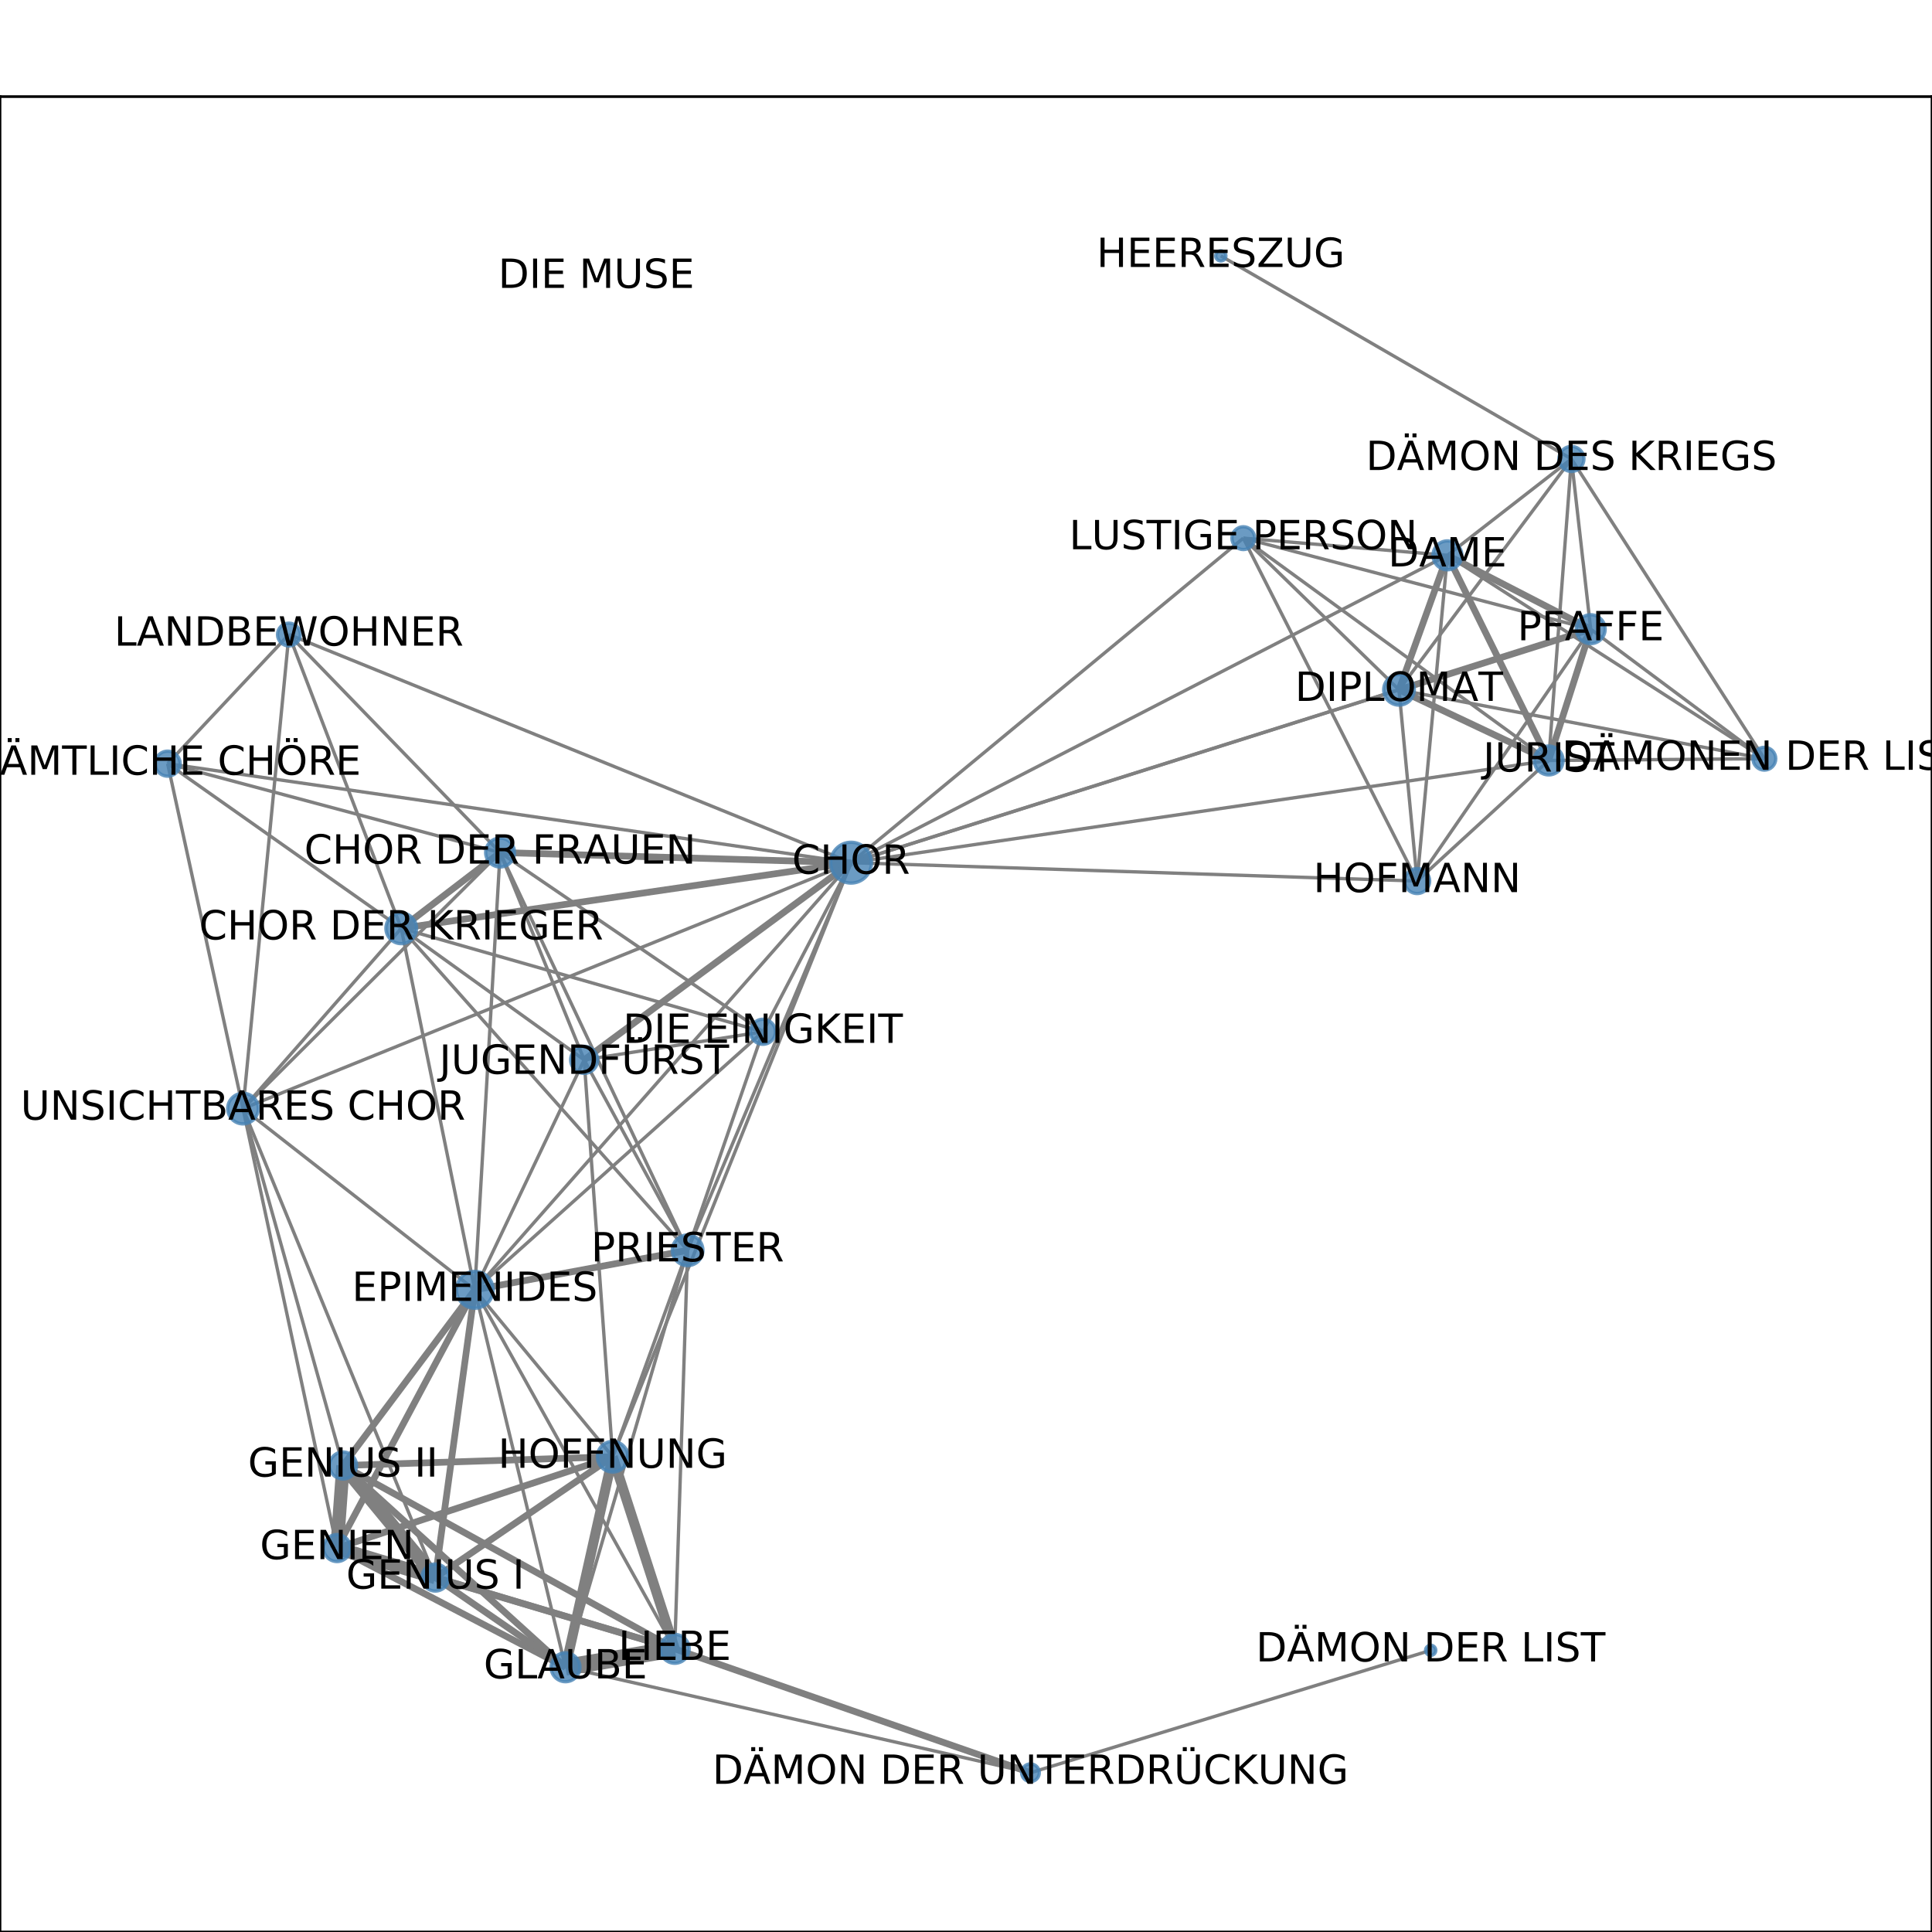<?xml version="1.0" encoding="utf-8" standalone="no"?>
<!DOCTYPE svg PUBLIC "-//W3C//DTD SVG 1.1//EN"
  "http://www.w3.org/Graphics/SVG/1.1/DTD/svg11.dtd">
<!-- Created with matplotlib (http://matplotlib.org/) -->
<svg height="576pt" version="1.1" viewBox="0 0 576 576" width="576pt" xmlns="http://www.w3.org/2000/svg" xmlns:xlink="http://www.w3.org/1999/xlink">
 <defs>
  <style type="text/css">
*{stroke-linecap:butt;stroke-linejoin:round;}
  </style>
 </defs>
 <g id="figure_1">
  <g id="patch_1">
   <path d="M 0 576 
L 576 576 
L 576 0 
L 0 0 
z
" style="fill:#ffffff;"/>
  </g>
  <g id="axes_1">
   <g id="patch_2">
    <path d="M 0 576 
L 576 576 
L 576 28.8 
L 0 28.8 
z
" style="fill:#ffffff;"/>
   </g>
   <g id="LineCollection_1">
    <path clip-path="url(#p192aff2fbe)" d="M 253.73 257.196 
L 461.722 226.724 
" style="fill:none;stroke:#808080;"/>
    <path clip-path="url(#p192aff2fbe)" d="M 253.73 257.196 
L 182.657 434.297 
" style="fill:none;stroke:#808080;"/>
    <path clip-path="url(#p192aff2fbe)" d="M 253.73 257.196 
L 141.553 384.541 
" style="fill:none;stroke:#808080;"/>
    <path clip-path="url(#p192aff2fbe)" d="M 253.73 257.196 
L 370.678 160.444 
" style="fill:none;stroke:#808080;"/>
    <path clip-path="url(#p192aff2fbe)" d="M 253.73 257.196 
L 72.452 330.509 
" style="fill:none;stroke:#808080;"/>
    <path clip-path="url(#p192aff2fbe)" d="M 253.73 257.196 
L 49.983 227.675 
" style="fill:none;stroke:#808080;"/>
    <path clip-path="url(#p192aff2fbe)" d="M 253.73 257.196 
L 422.501 262.667 
" style="fill:none;stroke:#808080;"/>
    <path clip-path="url(#p192aff2fbe)" d="M 253.73 257.196 
L 86.138 189.179 
" style="fill:none;stroke:#808080;"/>
    <path clip-path="url(#p192aff2fbe)" d="M 253.73 257.196 
L 205 372.758 
" style="fill:none;stroke:#808080;"/>
    <path clip-path="url(#p192aff2fbe)" d="M 253.73 257.196 
L 431.531 165.565 
" style="fill:none;stroke:#808080;"/>
    <path clip-path="url(#p192aff2fbe)" d="M 253.73 257.196 
L 227.448 307.607 
" style="fill:none;stroke:#808080;"/>
    <path clip-path="url(#p192aff2fbe)" d="M 253.73 257.196 
L 417.093 205.657 
" style="fill:none;stroke:#808080;"/>
    <path clip-path="url(#p192aff2fbe)" d="M 253.73 257.196 
L 119.622 276.771 
" style="fill:none;stroke:#808080;stroke-width:2;"/>
    <path clip-path="url(#p192aff2fbe)" d="M 253.73 257.196 
L 474.247 187.583 
" style="fill:none;stroke:#808080;"/>
    <path clip-path="url(#p192aff2fbe)" d="M 253.73 257.196 
L 149.095 254.171 
" style="fill:none;stroke:#808080;stroke-width:2;"/>
    <path clip-path="url(#p192aff2fbe)" d="M 253.73 257.196 
L 174.159 315.979 
" style="fill:none;stroke:#808080;stroke-width:2;"/>
    <path clip-path="url(#p192aff2fbe)" d="M 461.722 226.724 
L 431.531 165.565 
" style="fill:none;stroke:#808080;stroke-width:2;"/>
    <path clip-path="url(#p192aff2fbe)" d="M 461.722 226.724 
L 474.247 187.583 
" style="fill:none;stroke:#808080;stroke-width:2;"/>
    <path clip-path="url(#p192aff2fbe)" d="M 461.722 226.724 
L 417.093 205.657 
" style="fill:none;stroke:#808080;stroke-width:2;"/>
    <path clip-path="url(#p192aff2fbe)" d="M 461.722 226.724 
L 370.678 160.444 
" style="fill:none;stroke:#808080;"/>
    <path clip-path="url(#p192aff2fbe)" d="M 461.722 226.724 
L 422.501 262.667 
" style="fill:none;stroke:#808080;"/>
    <path clip-path="url(#p192aff2fbe)" d="M 461.722 226.724 
L 468.498 136.824 
" style="fill:none;stroke:#808080;"/>
    <path clip-path="url(#p192aff2fbe)" d="M 461.722 226.724 
L 526.017 226.197 
" style="fill:none;stroke:#808080;"/>
    <path clip-path="url(#p192aff2fbe)" d="M 102.262 436.922 
L 100.474 461.531 
" style="fill:none;stroke:#808080;stroke-width:4;"/>
    <path clip-path="url(#p192aff2fbe)" d="M 102.262 436.922 
L 168.598 497.075 
" style="fill:none;stroke:#808080;stroke-width:2;"/>
    <path clip-path="url(#p192aff2fbe)" d="M 102.262 436.922 
L 141.553 384.541 
" style="fill:none;stroke:#808080;stroke-width:2;"/>
    <path clip-path="url(#p192aff2fbe)" d="M 102.262 436.922 
L 129.782 470.324 
" style="fill:none;stroke:#808080;stroke-width:4;"/>
    <path clip-path="url(#p192aff2fbe)" d="M 102.262 436.922 
L 182.657 434.297 
" style="fill:none;stroke:#808080;stroke-width:2;"/>
    <path clip-path="url(#p192aff2fbe)" d="M 102.262 436.922 
L 72.452 330.509 
" style="fill:none;stroke:#808080;"/>
    <path clip-path="url(#p192aff2fbe)" d="M 102.262 436.922 
L 201.166 491.579 
" style="fill:none;stroke:#808080;stroke-width:2;"/>
    <path clip-path="url(#p192aff2fbe)" d="M 168.598 497.075 
L 100.474 461.531 
" style="fill:none;stroke:#808080;stroke-width:2;"/>
    <path clip-path="url(#p192aff2fbe)" d="M 168.598 497.075 
L 205 372.758 
" style="fill:none;stroke:#808080;"/>
    <path clip-path="url(#p192aff2fbe)" d="M 168.598 497.075 
L 141.553 384.541 
" style="fill:none;stroke:#808080;"/>
    <path clip-path="url(#p192aff2fbe)" d="M 168.598 497.075 
L 129.782 470.324 
" style="fill:none;stroke:#808080;stroke-width:2;"/>
    <path clip-path="url(#p192aff2fbe)" d="M 168.598 497.075 
L 182.657 434.297 
" style="fill:none;stroke:#808080;stroke-width:3;"/>
    <path clip-path="url(#p192aff2fbe)" d="M 168.598 497.075 
L 307.223 528.516 
" style="fill:none;stroke:#808080;"/>
    <path clip-path="url(#p192aff2fbe)" d="M 168.598 497.075 
L 201.166 491.579 
" style="fill:none;stroke:#808080;stroke-width:5;"/>
    <path clip-path="url(#p192aff2fbe)" d="M 141.553 384.541 
L 129.782 470.324 
" style="fill:none;stroke:#808080;stroke-width:2;"/>
    <path clip-path="url(#p192aff2fbe)" d="M 141.553 384.541 
L 182.657 434.297 
" style="fill:none;stroke:#808080;"/>
    <path clip-path="url(#p192aff2fbe)" d="M 141.553 384.541 
L 72.452 330.509 
" style="fill:none;stroke:#808080;"/>
    <path clip-path="url(#p192aff2fbe)" d="M 141.553 384.541 
L 100.474 461.531 
" style="fill:none;stroke:#808080;stroke-width:2;"/>
    <path clip-path="url(#p192aff2fbe)" d="M 141.553 384.541 
L 205 372.758 
" style="fill:none;stroke:#808080;stroke-width:2;"/>
    <path clip-path="url(#p192aff2fbe)" d="M 141.553 384.541 
L 227.448 307.607 
" style="fill:none;stroke:#808080;"/>
    <path clip-path="url(#p192aff2fbe)" d="M 141.553 384.541 
L 149.095 254.171 
" style="fill:none;stroke:#808080;"/>
    <path clip-path="url(#p192aff2fbe)" d="M 141.553 384.541 
L 119.622 276.771 
" style="fill:none;stroke:#808080;"/>
    <path clip-path="url(#p192aff2fbe)" d="M 141.553 384.541 
L 201.166 491.579 
" style="fill:none;stroke:#808080;"/>
    <path clip-path="url(#p192aff2fbe)" d="M 141.553 384.541 
L 174.159 315.979 
" style="fill:none;stroke:#808080;"/>
    <path clip-path="url(#p192aff2fbe)" d="M 49.983 227.675 
L 86.138 189.179 
" style="fill:none;stroke:#808080;"/>
    <path clip-path="url(#p192aff2fbe)" d="M 49.983 227.675 
L 149.095 254.171 
" style="fill:none;stroke:#808080;"/>
    <path clip-path="url(#p192aff2fbe)" d="M 49.983 227.675 
L 119.622 276.771 
" style="fill:none;stroke:#808080;"/>
    <path clip-path="url(#p192aff2fbe)" d="M 49.983 227.675 
L 72.452 330.509 
" style="fill:none;stroke:#808080;"/>
    <path clip-path="url(#p192aff2fbe)" d="M 182.657 434.297 
L 100.474 461.531 
" style="fill:none;stroke:#808080;stroke-width:2;"/>
    <path clip-path="url(#p192aff2fbe)" d="M 182.657 434.297 
L 205 372.758 
" style="fill:none;stroke:#808080;"/>
    <path clip-path="url(#p192aff2fbe)" d="M 182.657 434.297 
L 129.782 470.324 
" style="fill:none;stroke:#808080;stroke-width:2;"/>
    <path clip-path="url(#p192aff2fbe)" d="M 182.657 434.297 
L 201.166 491.579 
" style="fill:none;stroke:#808080;stroke-width:3;"/>
    <path clip-path="url(#p192aff2fbe)" d="M 182.657 434.297 
L 174.159 315.979 
" style="fill:none;stroke:#808080;"/>
    <path clip-path="url(#p192aff2fbe)" d="M 422.501 262.667 
L 431.531 165.565 
" style="fill:none;stroke:#808080;"/>
    <path clip-path="url(#p192aff2fbe)" d="M 422.501 262.667 
L 417.093 205.657 
" style="fill:none;stroke:#808080;"/>
    <path clip-path="url(#p192aff2fbe)" d="M 422.501 262.667 
L 370.678 160.444 
" style="fill:none;stroke:#808080;"/>
    <path clip-path="url(#p192aff2fbe)" d="M 422.501 262.667 
L 474.247 187.583 
" style="fill:none;stroke:#808080;"/>
    <path clip-path="url(#p192aff2fbe)" d="M 307.223 528.516 
L 201.166 491.579 
" style="fill:none;stroke:#808080;stroke-width:2;"/>
    <path clip-path="url(#p192aff2fbe)" d="M 307.223 528.516 
L 426.533 492.025 
" style="fill:none;stroke:#808080;"/>
    <path clip-path="url(#p192aff2fbe)" d="M 100.474 461.531 
L 129.782 470.324 
" style="fill:none;stroke:#808080;stroke-width:4;"/>
    <path clip-path="url(#p192aff2fbe)" d="M 100.474 461.531 
L 72.452 330.509 
" style="fill:none;stroke:#808080;"/>
    <path clip-path="url(#p192aff2fbe)" d="M 100.474 461.531 
L 201.166 491.579 
" style="fill:none;stroke:#808080;stroke-width:2;"/>
    <path clip-path="url(#p192aff2fbe)" d="M 205 372.758 
L 119.622 276.771 
" style="fill:none;stroke:#808080;"/>
    <path clip-path="url(#p192aff2fbe)" d="M 205 372.758 
L 227.448 307.607 
" style="fill:none;stroke:#808080;"/>
    <path clip-path="url(#p192aff2fbe)" d="M 205 372.758 
L 149.095 254.171 
" style="fill:none;stroke:#808080;"/>
    <path clip-path="url(#p192aff2fbe)" d="M 205 372.758 
L 201.166 491.579 
" style="fill:none;stroke:#808080;"/>
    <path clip-path="url(#p192aff2fbe)" d="M 205 372.758 
L 174.159 315.979 
" style="fill:none;stroke:#808080;"/>
    <path clip-path="url(#p192aff2fbe)" d="M 431.531 165.565 
L 370.678 160.444 
" style="fill:none;stroke:#808080;"/>
    <path clip-path="url(#p192aff2fbe)" d="M 431.531 165.565 
L 474.247 187.583 
" style="fill:none;stroke:#808080;stroke-width:2;"/>
    <path clip-path="url(#p192aff2fbe)" d="M 431.531 165.565 
L 417.093 205.657 
" style="fill:none;stroke:#808080;stroke-width:2;"/>
    <path clip-path="url(#p192aff2fbe)" d="M 431.531 165.565 
L 526.017 226.197 
" style="fill:none;stroke:#808080;"/>
    <path clip-path="url(#p192aff2fbe)" d="M 431.531 165.565 
L 468.498 136.824 
" style="fill:none;stroke:#808080;"/>
    <path clip-path="url(#p192aff2fbe)" d="M 227.448 307.607 
L 149.095 254.171 
" style="fill:none;stroke:#808080;"/>
    <path clip-path="url(#p192aff2fbe)" d="M 227.448 307.607 
L 119.622 276.771 
" style="fill:none;stroke:#808080;"/>
    <path clip-path="url(#p192aff2fbe)" d="M 227.448 307.607 
L 174.159 315.979 
" style="fill:none;stroke:#808080;"/>
    <path clip-path="url(#p192aff2fbe)" d="M 363.963 76.284 
L 468.498 136.824 
" style="fill:none;stroke:#808080;"/>
    <path clip-path="url(#p192aff2fbe)" d="M 201.166 491.579 
L 129.782 470.324 
" style="fill:none;stroke:#808080;stroke-width:2;"/>
    <path clip-path="url(#p192aff2fbe)" d="M 174.159 315.979 
L 119.622 276.771 
" style="fill:none;stroke:#808080;"/>
    <path clip-path="url(#p192aff2fbe)" d="M 174.159 315.979 
L 149.095 254.171 
" style="fill:none;stroke:#808080;"/>
    <path clip-path="url(#p192aff2fbe)" d="M 129.782 470.324 
L 72.452 330.509 
" style="fill:none;stroke:#808080;"/>
    <path clip-path="url(#p192aff2fbe)" d="M 370.678 160.444 
L 474.247 187.583 
" style="fill:none;stroke:#808080;"/>
    <path clip-path="url(#p192aff2fbe)" d="M 370.678 160.444 
L 417.093 205.657 
" style="fill:none;stroke:#808080;"/>
    <path clip-path="url(#p192aff2fbe)" d="M 72.452 330.509 
L 119.622 276.771 
" style="fill:none;stroke:#808080;"/>
    <path clip-path="url(#p192aff2fbe)" d="M 72.452 330.509 
L 86.138 189.179 
" style="fill:none;stroke:#808080;"/>
    <path clip-path="url(#p192aff2fbe)" d="M 72.452 330.509 
L 149.095 254.171 
" style="fill:none;stroke:#808080;"/>
    <path clip-path="url(#p192aff2fbe)" d="M 526.017 226.197 
L 417.093 205.657 
" style="fill:none;stroke:#808080;"/>
    <path clip-path="url(#p192aff2fbe)" d="M 526.017 226.197 
L 474.247 187.583 
" style="fill:none;stroke:#808080;"/>
    <path clip-path="url(#p192aff2fbe)" d="M 526.017 226.197 
L 468.498 136.824 
" style="fill:none;stroke:#808080;"/>
    <path clip-path="url(#p192aff2fbe)" d="M 86.138 189.179 
L 149.095 254.171 
" style="fill:none;stroke:#808080;"/>
    <path clip-path="url(#p192aff2fbe)" d="M 86.138 189.179 
L 119.622 276.771 
" style="fill:none;stroke:#808080;"/>
    <path clip-path="url(#p192aff2fbe)" d="M 417.093 205.657 
L 474.247 187.583 
" style="fill:none;stroke:#808080;stroke-width:2;"/>
    <path clip-path="url(#p192aff2fbe)" d="M 417.093 205.657 
L 468.498 136.824 
" style="fill:none;stroke:#808080;"/>
    <path clip-path="url(#p192aff2fbe)" d="M 149.095 254.171 
L 119.622 276.771 
" style="fill:none;stroke:#808080;stroke-width:2;"/>
    <path clip-path="url(#p192aff2fbe)" d="M 474.247 187.583 
L 468.498 136.824 
" style="fill:none;stroke:#808080;"/>
   </g>
   <g id="matplotlib.axis_1">
    <g id="xtick_1">
     <g id="line2d_1">
      <defs>
       <path d="M 0 0 
L 0 3.5 
" id="m11091d26ef" style="stroke:#000000;stroke-width:0.8;"/>
      </defs>
      <g>
       <use style="stroke:#000000;stroke-width:0.8;" x="49.983" xlink:href="#m11091d26ef" y="576"/>
      </g>
     </g>
     <g id="text_1">
      <!-- 0.0 -->
      <defs>
       <path d="M 31.781 66.406 
Q 24.172 66.406 20.328 58.906 
Q 16.5 51.422 16.5 36.375 
Q 16.5 21.391 20.328 13.891 
Q 24.172 6.391 31.781 6.391 
Q 39.453 6.391 43.281 13.891 
Q 47.125 21.391 47.125 36.375 
Q 47.125 51.422 43.281 58.906 
Q 39.453 66.406 31.781 66.406 
z
M 31.781 74.219 
Q 44.047 74.219 50.516 64.516 
Q 56.984 54.828 56.984 36.375 
Q 56.984 17.969 50.516 8.266 
Q 44.047 -1.422 31.781 -1.422 
Q 19.531 -1.422 13.062 8.266 
Q 6.594 17.969 6.594 36.375 
Q 6.594 54.828 13.062 64.516 
Q 19.531 74.219 31.781 74.219 
z
" id="DejaVuSans-30"/>
       <path d="M 10.688 12.406 
L 21 12.406 
L 21 0 
L 10.688 0 
z
" id="DejaVuSans-2e"/>
      </defs>
      <g transform="translate(42.032 590.598)scale(0.1 -0.1)">
       <use xlink:href="#DejaVuSans-30"/>
       <use x="63.623" xlink:href="#DejaVuSans-2e"/>
       <use x="95.41" xlink:href="#DejaVuSans-30"/>
      </g>
     </g>
    </g>
    <g id="xtick_2">
     <g id="line2d_2">
      <g>
       <use style="stroke:#000000;stroke-width:0.8;" x="153.582" xlink:href="#m11091d26ef" y="576"/>
      </g>
     </g>
     <g id="text_2">
      <!-- 0.2 -->
      <defs>
       <path d="M 19.188 8.297 
L 53.609 8.297 
L 53.609 0 
L 7.328 0 
L 7.328 8.297 
Q 12.938 14.109 22.625 23.891 
Q 32.328 33.688 34.812 36.531 
Q 39.547 41.844 41.422 45.531 
Q 43.312 49.219 43.312 52.781 
Q 43.312 58.594 39.234 62.25 
Q 35.156 65.922 28.609 65.922 
Q 23.969 65.922 18.812 64.312 
Q 13.672 62.703 7.812 59.422 
L 7.812 69.391 
Q 13.766 71.781 18.938 73 
Q 24.125 74.219 28.422 74.219 
Q 39.75 74.219 46.484 68.547 
Q 53.219 62.891 53.219 53.422 
Q 53.219 48.922 51.531 44.891 
Q 49.859 40.875 45.406 35.406 
Q 44.188 33.984 37.641 27.219 
Q 31.109 20.453 19.188 8.297 
z
" id="DejaVuSans-32"/>
      </defs>
      <g transform="translate(145.63 590.598)scale(0.1 -0.1)">
       <use xlink:href="#DejaVuSans-30"/>
       <use x="63.623" xlink:href="#DejaVuSans-2e"/>
       <use x="95.41" xlink:href="#DejaVuSans-32"/>
      </g>
     </g>
    </g>
    <g id="xtick_3">
     <g id="line2d_3">
      <g>
       <use style="stroke:#000000;stroke-width:0.8;" x="257.18" xlink:href="#m11091d26ef" y="576"/>
      </g>
     </g>
     <g id="text_3">
      <!-- 0.4 -->
      <defs>
       <path d="M 37.797 64.312 
L 12.891 25.391 
L 37.797 25.391 
z
M 35.203 72.906 
L 47.609 72.906 
L 47.609 25.391 
L 58.016 25.391 
L 58.016 17.188 
L 47.609 17.188 
L 47.609 0 
L 37.797 0 
L 37.797 17.188 
L 4.891 17.188 
L 4.891 26.703 
z
" id="DejaVuSans-34"/>
      </defs>
      <g transform="translate(249.228 590.598)scale(0.1 -0.1)">
       <use xlink:href="#DejaVuSans-30"/>
       <use x="63.623" xlink:href="#DejaVuSans-2e"/>
       <use x="95.41" xlink:href="#DejaVuSans-34"/>
      </g>
     </g>
    </g>
    <g id="xtick_4">
     <g id="line2d_4">
      <g>
       <use style="stroke:#000000;stroke-width:0.8;" x="360.778" xlink:href="#m11091d26ef" y="576"/>
      </g>
     </g>
     <g id="text_4">
      <!-- 0.6 -->
      <defs>
       <path d="M 33.016 40.375 
Q 26.375 40.375 22.484 35.828 
Q 18.609 31.297 18.609 23.391 
Q 18.609 15.531 22.484 10.953 
Q 26.375 6.391 33.016 6.391 
Q 39.656 6.391 43.531 10.953 
Q 47.406 15.531 47.406 23.391 
Q 47.406 31.297 43.531 35.828 
Q 39.656 40.375 33.016 40.375 
z
M 52.594 71.297 
L 52.594 62.312 
Q 48.875 64.062 45.094 64.984 
Q 41.312 65.922 37.594 65.922 
Q 27.828 65.922 22.672 59.328 
Q 17.531 52.734 16.797 39.406 
Q 19.672 43.656 24.016 45.922 
Q 28.375 48.188 33.594 48.188 
Q 44.578 48.188 50.953 41.516 
Q 57.328 34.859 57.328 23.391 
Q 57.328 12.156 50.688 5.359 
Q 44.047 -1.422 33.016 -1.422 
Q 20.359 -1.422 13.672 8.266 
Q 6.984 17.969 6.984 36.375 
Q 6.984 53.656 15.188 63.938 
Q 23.391 74.219 37.203 74.219 
Q 40.922 74.219 44.703 73.484 
Q 48.484 72.75 52.594 71.297 
z
" id="DejaVuSans-36"/>
      </defs>
      <g transform="translate(352.826 590.598)scale(0.1 -0.1)">
       <use xlink:href="#DejaVuSans-30"/>
       <use x="63.623" xlink:href="#DejaVuSans-2e"/>
       <use x="95.41" xlink:href="#DejaVuSans-36"/>
      </g>
     </g>
    </g>
    <g id="xtick_5">
     <g id="line2d_5">
      <g>
       <use style="stroke:#000000;stroke-width:0.8;" x="464.376" xlink:href="#m11091d26ef" y="576"/>
      </g>
     </g>
     <g id="text_5">
      <!-- 0.8 -->
      <defs>
       <path d="M 31.781 34.625 
Q 24.75 34.625 20.719 30.859 
Q 16.703 27.094 16.703 20.516 
Q 16.703 13.922 20.719 10.156 
Q 24.75 6.391 31.781 6.391 
Q 38.812 6.391 42.859 10.172 
Q 46.922 13.969 46.922 20.516 
Q 46.922 27.094 42.891 30.859 
Q 38.875 34.625 31.781 34.625 
z
M 21.922 38.812 
Q 15.578 40.375 12.031 44.719 
Q 8.5 49.078 8.5 55.328 
Q 8.5 64.062 14.719 69.141 
Q 20.953 74.219 31.781 74.219 
Q 42.672 74.219 48.875 69.141 
Q 55.078 64.062 55.078 55.328 
Q 55.078 49.078 51.531 44.719 
Q 48 40.375 41.703 38.812 
Q 48.828 37.156 52.797 32.312 
Q 56.781 27.484 56.781 20.516 
Q 56.781 9.906 50.312 4.234 
Q 43.844 -1.422 31.781 -1.422 
Q 19.734 -1.422 13.25 4.234 
Q 6.781 9.906 6.781 20.516 
Q 6.781 27.484 10.781 32.312 
Q 14.797 37.156 21.922 38.812 
z
M 18.312 54.391 
Q 18.312 48.734 21.844 45.562 
Q 25.391 42.391 31.781 42.391 
Q 38.141 42.391 41.719 45.562 
Q 45.312 48.734 45.312 54.391 
Q 45.312 60.062 41.719 63.234 
Q 38.141 66.406 31.781 66.406 
Q 25.391 66.406 21.844 63.234 
Q 18.312 60.062 18.312 54.391 
z
" id="DejaVuSans-38"/>
      </defs>
      <g transform="translate(456.424 590.598)scale(0.1 -0.1)">
       <use xlink:href="#DejaVuSans-30"/>
       <use x="63.623" xlink:href="#DejaVuSans-2e"/>
       <use x="95.41" xlink:href="#DejaVuSans-38"/>
      </g>
     </g>
    </g>
    <g id="xtick_6">
     <g id="line2d_6">
      <g>
       <use style="stroke:#000000;stroke-width:0.8;" x="567.974" xlink:href="#m11091d26ef" y="576"/>
      </g>
     </g>
     <g id="text_6">
      <!-- 1.0 -->
      <defs>
       <path d="M 12.406 8.297 
L 28.516 8.297 
L 28.516 63.922 
L 10.984 60.406 
L 10.984 69.391 
L 28.422 72.906 
L 38.281 72.906 
L 38.281 8.297 
L 54.391 8.297 
L 54.391 0 
L 12.406 0 
z
" id="DejaVuSans-31"/>
      </defs>
      <g transform="translate(560.022 590.598)scale(0.1 -0.1)">
       <use xlink:href="#DejaVuSans-31"/>
       <use x="63.623" xlink:href="#DejaVuSans-2e"/>
       <use x="95.41" xlink:href="#DejaVuSans-30"/>
      </g>
     </g>
    </g>
   </g>
   <g id="matplotlib.axis_2">
    <g id="ytick_1">
     <g id="line2d_7">
      <defs>
       <path d="M 0 0 
L -3.5 0 
" id="m19cbb0294c" style="stroke:#000000;stroke-width:0.8;"/>
      </defs>
      <g>
       <use style="stroke:#000000;stroke-width:0.8;" x="0" xlink:href="#m19cbb0294c" y="528.516"/>
      </g>
     </g>
     <g id="text_7">
      <!-- 0.0 -->
      <g transform="translate(-22.903 532.315)scale(0.1 -0.1)">
       <use xlink:href="#DejaVuSans-30"/>
       <use x="63.623" xlink:href="#DejaVuSans-2e"/>
       <use x="95.41" xlink:href="#DejaVuSans-30"/>
      </g>
     </g>
    </g>
    <g id="ytick_2">
     <g id="line2d_8">
      <g>
       <use style="stroke:#000000;stroke-width:0.8;" x="0" xlink:href="#m19cbb0294c" y="438.069"/>
      </g>
     </g>
     <g id="text_8">
      <!-- 0.2 -->
      <g transform="translate(-22.903 441.869)scale(0.1 -0.1)">
       <use xlink:href="#DejaVuSans-30"/>
       <use x="63.623" xlink:href="#DejaVuSans-2e"/>
       <use x="95.41" xlink:href="#DejaVuSans-32"/>
      </g>
     </g>
    </g>
    <g id="ytick_3">
     <g id="line2d_9">
      <g>
       <use style="stroke:#000000;stroke-width:0.8;" x="0" xlink:href="#m19cbb0294c" y="347.623"/>
      </g>
     </g>
     <g id="text_9">
      <!-- 0.4 -->
      <g transform="translate(-22.903 351.422)scale(0.1 -0.1)">
       <use xlink:href="#DejaVuSans-30"/>
       <use x="63.623" xlink:href="#DejaVuSans-2e"/>
       <use x="95.41" xlink:href="#DejaVuSans-34"/>
      </g>
     </g>
    </g>
    <g id="ytick_4">
     <g id="line2d_10">
      <g>
       <use style="stroke:#000000;stroke-width:0.8;" x="0" xlink:href="#m19cbb0294c" y="257.177"/>
      </g>
     </g>
     <g id="text_10">
      <!-- 0.6 -->
      <g transform="translate(-22.903 260.976)scale(0.1 -0.1)">
       <use xlink:href="#DejaVuSans-30"/>
       <use x="63.623" xlink:href="#DejaVuSans-2e"/>
       <use x="95.41" xlink:href="#DejaVuSans-36"/>
      </g>
     </g>
    </g>
    <g id="ytick_5">
     <g id="line2d_11">
      <g>
       <use style="stroke:#000000;stroke-width:0.8;" x="0" xlink:href="#m19cbb0294c" y="166.731"/>
      </g>
     </g>
     <g id="text_11">
      <!-- 0.8 -->
      <g transform="translate(-22.903 170.53)scale(0.1 -0.1)">
       <use xlink:href="#DejaVuSans-30"/>
       <use x="63.623" xlink:href="#DejaVuSans-2e"/>
       <use x="95.41" xlink:href="#DejaVuSans-38"/>
      </g>
     </g>
    </g>
    <g id="ytick_6">
     <g id="line2d_12">
      <g>
       <use style="stroke:#000000;stroke-width:0.8;" x="0" xlink:href="#m19cbb0294c" y="76.284"/>
      </g>
     </g>
     <g id="text_12">
      <!-- 1.0 -->
      <g transform="translate(-22.903 80.084)scale(0.1 -0.1)">
       <use xlink:href="#DejaVuSans-31"/>
       <use x="63.623" xlink:href="#DejaVuSans-2e"/>
       <use x="95.41" xlink:href="#DejaVuSans-30"/>
      </g>
     </g>
    </g>
   </g>
   <g id="PathCollection_1">
    <path clip-path="url(#p192aff2fbe)" d="M 253.73 263.282 
C 255.344 263.282 256.892 262.641 258.033 261.5 
C 259.175 260.358 259.816 258.81 259.816 257.196 
C 259.816 255.582 259.175 254.034 258.033 252.893 
C 256.892 251.752 255.344 251.11 253.73 251.11 
C 252.116 251.11 250.568 251.752 249.427 252.893 
C 248.286 254.034 247.644 255.582 247.644 257.196 
C 247.644 258.81 248.286 260.358 249.427 261.5 
C 250.568 262.641 252.116 263.282 253.73 263.282 
z
" style="fill:#4682b4;fill-opacity:0.8;stroke:#4682b4;stroke-opacity:0.8;"/>
    <path clip-path="url(#p192aff2fbe)" d="M 461.722 231.027 
C 462.863 231.027 463.958 230.574 464.765 229.767 
C 465.572 228.96 466.025 227.865 466.025 226.724 
C 466.025 225.583 465.572 224.488 464.765 223.681 
C 463.958 222.874 462.863 222.421 461.722 222.421 
C 460.581 222.421 459.486 222.874 458.679 223.681 
C 457.872 224.488 457.419 225.583 457.419 226.724 
C 457.419 227.865 457.872 228.96 458.679 229.767 
C 459.486 230.574 460.581 231.027 461.722 231.027 
z
" style="fill:#4682b4;fill-opacity:0.8;stroke:#4682b4;stroke-opacity:0.8;"/>
    <path clip-path="url(#p192aff2fbe)" d="M 102.262 440.948 
C 103.33 440.948 104.354 440.523 105.109 439.769 
C 105.864 439.014 106.288 437.99 106.288 436.922 
C 106.288 435.855 105.864 434.831 105.109 434.076 
C 104.354 433.321 103.33 432.897 102.262 432.897 
C 101.195 432.897 100.171 433.321 99.416 434.076 
C 98.661 434.831 98.237 435.855 98.237 436.922 
C 98.237 437.99 98.661 439.014 99.416 439.769 
C 100.171 440.523 101.195 440.948 102.262 440.948 
z
" style="fill:#4682b4;fill-opacity:0.8;stroke:#4682b4;stroke-opacity:0.8;"/>
    <path clip-path="url(#p192aff2fbe)" d="M 168.598 501.378 
C 169.74 501.378 170.834 500.925 171.641 500.118 
C 172.448 499.311 172.902 498.216 172.902 497.075 
C 172.902 495.934 172.448 494.839 171.641 494.032 
C 170.834 493.225 169.74 492.772 168.598 492.772 
C 167.457 492.772 166.363 493.225 165.556 494.032 
C 164.749 494.839 164.295 495.934 164.295 497.075 
C 164.295 498.216 164.749 499.311 165.556 500.118 
C 166.363 500.925 167.457 501.378 168.598 501.378 
z
" style="fill:#4682b4;fill-opacity:0.8;stroke:#4682b4;stroke-opacity:0.8;"/>
    <path clip-path="url(#p192aff2fbe)" d="M 141.553 390.026 
C 143.008 390.026 144.403 389.448 145.432 388.42 
C 146.461 387.391 147.039 385.995 147.039 384.541 
C 147.039 383.086 146.461 381.69 145.432 380.662 
C 144.403 379.633 143.008 379.055 141.553 379.055 
C 140.098 379.055 138.703 379.633 137.674 380.662 
C 136.646 381.69 136.068 383.086 136.068 384.541 
C 136.068 385.995 136.646 387.391 137.674 388.42 
C 138.703 389.448 140.098 390.026 141.553 390.026 
z
" style="fill:#4682b4;fill-opacity:0.8;stroke:#4682b4;stroke-opacity:0.8;"/>
    <path clip-path="url(#p192aff2fbe)" d="M 49.983 231.402 
C 50.972 231.402 51.92 231.009 52.619 230.31 
C 53.318 229.611 53.71 228.663 53.71 227.675 
C 53.71 226.687 53.318 225.739 52.619 225.04 
C 51.92 224.341 50.972 223.948 49.983 223.948 
C 48.995 223.948 48.047 224.341 47.348 225.04 
C 46.649 225.739 46.257 226.687 46.257 227.675 
C 46.257 228.663 46.649 229.611 47.348 230.31 
C 48.047 231.009 48.995 231.402 49.983 231.402 
z
" style="fill:#4682b4;fill-opacity:0.8;stroke:#4682b4;stroke-opacity:0.8;"/>
    <path clip-path="url(#p192aff2fbe)" d="M 182.657 438.861 
C 183.868 438.861 185.029 438.38 185.885 437.524 
C 186.74 436.668 187.221 435.507 187.221 434.297 
C 187.221 433.086 186.74 431.925 185.885 431.069 
C 185.029 430.213 183.868 429.732 182.657 429.732 
C 181.447 429.732 180.285 430.213 179.43 431.069 
C 178.574 431.925 178.093 433.086 178.093 434.297 
C 178.093 435.507 178.574 436.668 179.43 437.524 
C 180.285 438.38 181.447 438.861 182.657 438.861 
z
" style="fill:#4682b4;fill-opacity:0.8;stroke:#4682b4;stroke-opacity:0.8;"/>
    <path clip-path="url(#p192aff2fbe)" d="M 422.501 266.394 
C 423.489 266.394 424.437 266.001 425.136 265.302 
C 425.835 264.603 426.227 263.655 426.227 262.667 
C 426.227 261.679 425.835 260.731 425.136 260.032 
C 424.437 259.333 423.489 258.94 422.501 258.94 
C 421.512 258.94 420.564 259.333 419.865 260.032 
C 419.166 260.731 418.774 261.679 418.774 262.667 
C 418.774 263.655 419.166 264.603 419.865 265.302 
C 420.564 266.001 421.512 266.394 422.501 266.394 
z
" style="fill:#4682b4;fill-opacity:0.8;stroke:#4682b4;stroke-opacity:0.8;"/>
    <path clip-path="url(#p192aff2fbe)" d="M 307.223 531.151 
C 307.922 531.151 308.592 530.873 309.086 530.379 
C 309.581 529.885 309.858 529.215 309.858 528.516 
C 309.858 527.817 309.581 527.146 309.086 526.652 
C 308.592 526.158 307.922 525.88 307.223 525.88 
C 306.524 525.88 305.854 526.158 305.36 526.652 
C 304.865 527.146 304.588 527.817 304.588 528.516 
C 304.588 529.215 304.865 529.885 305.36 530.379 
C 305.854 530.873 306.524 531.151 307.223 531.151 
z
" style="fill:#4682b4;fill-opacity:0.8;stroke:#4682b4;stroke-opacity:0.8;"/>
    <path clip-path="url(#p192aff2fbe)" d="M 100.474 465.556 
C 101.541 465.556 102.565 465.132 103.32 464.377 
C 104.075 463.622 104.499 462.598 104.499 461.531 
C 104.499 460.463 104.075 459.439 103.32 458.684 
C 102.565 457.93 101.541 457.505 100.474 457.505 
C 99.406 457.505 98.382 457.93 97.627 458.684 
C 96.873 459.439 96.448 460.463 96.448 461.531 
C 96.448 462.598 96.873 463.622 97.627 464.377 
C 98.382 465.132 99.406 465.556 100.474 465.556 
z
" style="fill:#4682b4;fill-opacity:0.8;stroke:#4682b4;stroke-opacity:0.8;"/>
    <path clip-path="url(#p192aff2fbe)" d="M 205 377.322 
C 206.21 377.322 207.371 376.841 208.227 375.985 
C 209.083 375.129 209.564 373.968 209.564 372.758 
C 209.564 371.547 209.083 370.386 208.227 369.53 
C 207.371 368.674 206.21 368.193 205 368.193 
C 203.789 368.193 202.628 368.674 201.772 369.53 
C 200.916 370.386 200.435 371.547 200.435 372.758 
C 200.435 373.968 200.916 375.129 201.772 375.985 
C 202.628 376.841 203.789 377.322 205 377.322 
z
" style="fill:#4682b4;fill-opacity:0.8;stroke:#4682b4;stroke-opacity:0.8;"/>
    <path clip-path="url(#p192aff2fbe)" d="M 426.533 493.546 
C 426.937 493.546 427.324 493.386 427.609 493.101 
C 427.895 492.815 428.055 492.428 428.055 492.025 
C 428.055 491.621 427.895 491.234 427.609 490.949 
C 427.324 490.664 426.937 490.503 426.533 490.503 
C 426.13 490.503 425.743 490.664 425.458 490.949 
C 425.172 491.234 425.012 491.621 425.012 492.025 
C 425.012 492.428 425.172 492.815 425.458 493.101 
C 425.743 493.386 426.13 493.546 426.533 493.546 
z
" style="fill:#4682b4;fill-opacity:0.8;stroke:#4682b4;stroke-opacity:0.8;"/>
    <path clip-path="url(#p192aff2fbe)" d="M 431.531 169.868 
C 432.672 169.868 433.767 169.415 434.574 168.608 
C 435.381 167.801 435.834 166.706 435.834 165.565 
C 435.834 164.424 435.381 163.329 434.574 162.522 
C 433.767 161.715 432.672 161.261 431.531 161.261 
C 430.39 161.261 429.295 161.715 428.488 162.522 
C 427.681 163.329 427.228 164.424 427.228 165.565 
C 427.228 166.706 427.681 167.801 428.488 168.608 
C 429.295 169.415 430.39 169.868 431.531 169.868 
z
" style="fill:#4682b4;fill-opacity:0.8;stroke:#4682b4;stroke-opacity:0.8;"/>
    <path clip-path="url(#p192aff2fbe)" d="M 227.448 311.334 
C 228.437 311.334 229.385 310.941 230.084 310.243 
C 230.782 309.544 231.175 308.596 231.175 307.607 
C 231.175 306.619 230.782 305.671 230.084 304.972 
C 229.385 304.273 228.437 303.881 227.448 303.881 
C 226.46 303.881 225.512 304.273 224.813 304.972 
C 224.114 305.671 223.722 306.619 223.722 307.607 
C 223.722 308.596 224.114 309.544 224.813 310.243 
C 225.512 310.941 226.46 311.334 227.448 311.334 
z
" style="fill:#4682b4;fill-opacity:0.8;stroke:#4682b4;stroke-opacity:0.8;"/>
    <path clip-path="url(#p192aff2fbe)" d="M 363.963 77.806 
C 364.367 77.806 364.754 77.645 365.039 77.36 
C 365.324 77.075 365.485 76.688 365.485 76.284 
C 365.485 75.881 365.324 75.494 365.039 75.208 
C 364.754 74.923 364.367 74.763 363.963 74.763 
C 363.56 74.763 363.173 74.923 362.888 75.208 
C 362.602 75.494 362.442 75.881 362.442 76.284 
C 362.442 76.688 362.602 77.075 362.888 77.36 
C 363.173 77.645 363.56 77.806 363.963 77.806 
z
" style="fill:#4682b4;fill-opacity:0.8;stroke:#4682b4;stroke-opacity:0.8;"/>
    <path clip-path="url(#p192aff2fbe)" d="M 201.166 495.882 
C 202.307 495.882 203.402 495.429 204.209 494.622 
C 205.016 493.815 205.469 492.72 205.469 491.579 
C 205.469 490.438 205.016 489.343 204.209 488.536 
C 203.402 487.729 202.307 487.276 201.166 487.276 
C 200.025 487.276 198.93 487.729 198.123 488.536 
C 197.316 489.343 196.863 490.438 196.863 491.579 
C 196.863 492.72 197.316 493.815 198.123 494.622 
C 198.93 495.429 200.025 495.882 201.166 495.882 
z
" style="fill:#4682b4;fill-opacity:0.8;stroke:#4682b4;stroke-opacity:0.8;"/>
    <path clip-path="url(#p192aff2fbe)" d="M 174.159 320.004 
C 175.226 320.004 176.25 319.58 177.005 318.825 
C 177.76 318.07 178.184 317.046 178.184 315.979 
C 178.184 314.911 177.76 313.887 177.005 313.132 
C 176.25 312.377 175.226 311.953 174.159 311.953 
C 173.091 311.953 172.067 312.377 171.313 313.132 
C 170.558 313.887 170.134 314.911 170.134 315.979 
C 170.134 317.046 170.558 318.07 171.313 318.825 
C 172.067 319.58 173.091 320.004 174.159 320.004 
z
" style="fill:#4682b4;fill-opacity:0.8;stroke:#4682b4;stroke-opacity:0.8;"/>
    <path clip-path="url(#p192aff2fbe)" d="M 129.782 474.35 
C 130.849 474.35 131.873 473.926 132.628 473.171 
C 133.383 472.416 133.807 471.392 133.807 470.324 
C 133.807 469.257 133.383 468.233 132.628 467.478 
C 131.873 466.723 130.849 466.299 129.782 466.299 
C 128.714 466.299 127.69 466.723 126.935 467.478 
C 126.181 468.233 125.756 469.257 125.756 470.324 
C 125.756 471.392 126.181 472.416 126.935 473.171 
C 127.69 473.926 128.714 474.35 129.782 474.35 
z
" style="fill:#4682b4;fill-opacity:0.8;stroke:#4682b4;stroke-opacity:0.8;"/>
    <path clip-path="url(#p192aff2fbe)" d="M 370.678 163.846 
C 371.58 163.846 372.446 163.487 373.084 162.849 
C 373.722 162.211 374.08 161.346 374.08 160.444 
C 374.08 159.541 373.722 158.676 373.084 158.038 
C 372.446 157.4 371.58 157.042 370.678 157.042 
C 369.776 157.042 368.91 157.4 368.272 158.038 
C 367.634 158.676 367.276 159.541 367.276 160.444 
C 367.276 161.346 367.634 162.211 368.272 162.849 
C 368.91 163.487 369.776 163.846 370.678 163.846 
z
" style="fill:#4682b4;fill-opacity:0.8;stroke:#4682b4;stroke-opacity:0.8;"/>
    <path clip-path="url(#p192aff2fbe)" d="M 72.452 335.073 
C 73.662 335.073 74.823 334.592 75.679 333.736 
C 76.535 332.881 77.016 331.719 77.016 330.509 
C 77.016 329.299 76.535 328.137 75.679 327.282 
C 74.823 326.426 73.662 325.945 72.452 325.945 
C 71.241 325.945 70.08 326.426 69.224 327.282 
C 68.368 328.137 67.887 329.299 67.887 330.509 
C 67.887 331.719 68.368 332.881 69.224 333.736 
C 70.08 334.592 71.241 335.073 72.452 335.073 
z
" style="fill:#4682b4;fill-opacity:0.8;stroke:#4682b4;stroke-opacity:0.8;"/>
    <path clip-path="url(#p192aff2fbe)" d="M 526.017 229.599 
C 526.919 229.599 527.784 229.24 528.422 228.602 
C 529.06 227.964 529.419 227.099 529.419 226.197 
C 529.419 225.294 529.06 224.429 528.422 223.791 
C 527.784 223.153 526.919 222.795 526.017 222.795 
C 525.114 222.795 524.249 223.153 523.611 223.791 
C 522.973 224.429 522.614 225.294 522.614 226.197 
C 522.614 227.099 522.973 227.964 523.611 228.602 
C 524.249 229.24 525.114 229.599 526.017 229.599 
z
" style="fill:#4682b4;fill-opacity:0.8;stroke:#4682b4;stroke-opacity:0.8;"/>
    <path clip-path="url(#p192aff2fbe)" d="M 177.779 82.527 
C 177.779 82.527 177.779 82.527 177.779 82.527 
C 177.779 82.527 177.779 82.527 177.779 82.527 
C 177.779 82.527 177.779 82.527 177.779 82.527 
C 177.779 82.527 177.779 82.527 177.779 82.527 
C 177.779 82.527 177.779 82.527 177.779 82.527 
C 177.779 82.527 177.779 82.527 177.779 82.527 
C 177.779 82.527 177.779 82.527 177.779 82.527 
C 177.779 82.527 177.779 82.527 177.779 82.527 
z
" style="fill:#4682b4;fill-opacity:0.8;stroke:#4682b4;stroke-opacity:0.8;"/>
    <path clip-path="url(#p192aff2fbe)" d="M 86.138 192.581 
C 87.04 192.581 87.906 192.223 88.544 191.585 
C 89.182 190.947 89.54 190.082 89.54 189.179 
C 89.54 188.277 89.182 187.412 88.544 186.774 
C 87.906 186.136 87.04 185.777 86.138 185.777 
C 85.236 185.777 84.371 186.136 83.733 186.774 
C 83.095 187.412 82.736 188.277 82.736 189.179 
C 82.736 190.082 83.095 190.947 83.733 191.585 
C 84.371 192.223 85.236 192.581 86.138 192.581 
z
" style="fill:#4682b4;fill-opacity:0.8;stroke:#4682b4;stroke-opacity:0.8;"/>
    <path clip-path="url(#p192aff2fbe)" d="M 417.093 210.221 
C 418.304 210.221 419.465 209.74 420.321 208.884 
C 421.177 208.028 421.658 206.867 421.658 205.657 
C 421.658 204.446 421.177 203.285 420.321 202.429 
C 419.465 201.573 418.304 201.092 417.093 201.092 
C 415.883 201.092 414.722 201.573 413.866 202.429 
C 413.01 203.285 412.529 204.446 412.529 205.657 
C 412.529 206.867 413.01 208.028 413.866 208.884 
C 414.722 209.74 415.883 210.221 417.093 210.221 
z
" style="fill:#4682b4;fill-opacity:0.8;stroke:#4682b4;stroke-opacity:0.8;"/>
    <path clip-path="url(#p192aff2fbe)" d="M 149.095 258.475 
C 150.236 258.475 151.331 258.021 152.138 257.214 
C 152.945 256.407 153.398 255.313 153.398 254.171 
C 153.398 253.03 152.945 251.935 152.138 251.128 
C 151.331 250.321 150.236 249.868 149.095 249.868 
C 147.954 249.868 146.859 250.321 146.052 251.128 
C 145.245 251.935 144.791 253.03 144.791 254.171 
C 144.791 255.313 145.245 256.407 146.052 257.214 
C 146.859 258.021 147.954 258.475 149.095 258.475 
z
" style="fill:#4682b4;fill-opacity:0.8;stroke:#4682b4;stroke-opacity:0.8;"/>
    <path clip-path="url(#p192aff2fbe)" d="M 119.622 281.336 
C 120.833 281.336 121.994 280.855 122.85 279.999 
C 123.706 279.143 124.187 277.982 124.187 276.771 
C 124.187 275.561 123.706 274.4 122.85 273.544 
C 121.994 272.688 120.833 272.207 119.622 272.207 
C 118.412 272.207 117.251 272.688 116.395 273.544 
C 115.539 274.4 115.058 275.561 115.058 276.771 
C 115.058 277.982 115.539 279.143 116.395 279.999 
C 117.251 280.855 118.412 281.336 119.622 281.336 
z
" style="fill:#4682b4;fill-opacity:0.8;stroke:#4682b4;stroke-opacity:0.8;"/>
    <path clip-path="url(#p192aff2fbe)" d="M 474.247 191.886 
C 475.388 191.886 476.483 191.433 477.29 190.626 
C 478.097 189.819 478.55 188.724 478.55 187.583 
C 478.55 186.442 478.097 185.347 477.29 184.54 
C 476.483 183.733 475.388 183.28 474.247 183.28 
C 473.106 183.28 472.011 183.733 471.204 184.54 
C 470.397 185.347 469.944 186.442 469.944 187.583 
C 469.944 188.724 470.397 189.819 471.204 190.626 
C 472.011 191.433 473.106 191.886 474.247 191.886 
z
" style="fill:#4682b4;fill-opacity:0.8;stroke:#4682b4;stroke-opacity:0.8;"/>
    <path clip-path="url(#p192aff2fbe)" d="M 468.498 140.551 
C 469.486 140.551 470.434 140.158 471.133 139.459 
C 471.832 138.76 472.224 137.812 472.224 136.824 
C 472.224 135.835 471.832 134.887 471.133 134.188 
C 470.434 133.49 469.486 133.097 468.498 133.097 
C 467.509 133.097 466.561 133.49 465.862 134.188 
C 465.164 134.887 464.771 135.835 464.771 136.824 
C 464.771 137.812 465.164 138.76 465.862 139.459 
C 466.561 140.158 467.509 140.551 468.498 140.551 
z
" style="fill:#4682b4;fill-opacity:0.8;stroke:#4682b4;stroke-opacity:0.8;"/>
   </g>
   <g id="patch_3">
    <path d="M 0 576 
L 0 28.8 
" style="fill:none;stroke:#000000;stroke-linecap:square;stroke-linejoin:miter;stroke-width:0.8;"/>
   </g>
   <g id="patch_4">
    <path d="M 576 576 
L 576 28.8 
" style="fill:none;stroke:#000000;stroke-linecap:square;stroke-linejoin:miter;stroke-width:0.8;"/>
   </g>
   <g id="patch_5">
    <path d="M 0 576 
L 576 576 
" style="fill:none;stroke:#000000;stroke-linecap:square;stroke-linejoin:miter;stroke-width:0.8;"/>
   </g>
   <g id="patch_6">
    <path d="M 0 28.8 
L 576 28.8 
" style="fill:none;stroke:#000000;stroke-linecap:square;stroke-linejoin:miter;stroke-width:0.8;"/>
   </g>
   <g id="text_13">
    <g clip-path="url(#p192aff2fbe)">
     <!-- CHOR -->
     <defs>
      <path d="M 64.406 67.281 
L 64.406 56.891 
Q 59.422 61.531 53.781 63.812 
Q 48.141 66.109 41.797 66.109 
Q 29.297 66.109 22.656 58.469 
Q 16.016 50.828 16.016 36.375 
Q 16.016 21.969 22.656 14.328 
Q 29.297 6.688 41.797 6.688 
Q 48.141 6.688 53.781 8.984 
Q 59.422 11.281 64.406 15.922 
L 64.406 5.609 
Q 59.234 2.094 53.438 0.328 
Q 47.656 -1.422 41.219 -1.422 
Q 24.656 -1.422 15.125 8.703 
Q 5.609 18.844 5.609 36.375 
Q 5.609 53.953 15.125 64.078 
Q 24.656 74.219 41.219 74.219 
Q 47.75 74.219 53.531 72.484 
Q 59.328 70.75 64.406 67.281 
z
" id="DejaVuSans-43"/>
      <path d="M 9.812 72.906 
L 19.672 72.906 
L 19.672 43.016 
L 55.516 43.016 
L 55.516 72.906 
L 65.375 72.906 
L 65.375 0 
L 55.516 0 
L 55.516 34.719 
L 19.672 34.719 
L 19.672 0 
L 9.812 0 
z
" id="DejaVuSans-48"/>
      <path d="M 39.406 66.219 
Q 28.656 66.219 22.328 58.203 
Q 16.016 50.203 16.016 36.375 
Q 16.016 22.609 22.328 14.594 
Q 28.656 6.594 39.406 6.594 
Q 50.141 6.594 56.422 14.594 
Q 62.703 22.609 62.703 36.375 
Q 62.703 50.203 56.422 58.203 
Q 50.141 66.219 39.406 66.219 
z
M 39.406 74.219 
Q 54.734 74.219 63.906 63.938 
Q 73.094 53.656 73.094 36.375 
Q 73.094 19.141 63.906 8.859 
Q 54.734 -1.422 39.406 -1.422 
Q 24.031 -1.422 14.812 8.828 
Q 5.609 19.094 5.609 36.375 
Q 5.609 53.656 14.812 63.938 
Q 24.031 74.219 39.406 74.219 
z
" id="DejaVuSans-4f"/>
      <path d="M 44.391 34.188 
Q 47.562 33.109 50.562 29.594 
Q 53.562 26.078 56.594 19.922 
L 66.609 0 
L 56 0 
L 46.688 18.703 
Q 43.062 26.031 39.672 28.422 
Q 36.281 30.812 30.422 30.812 
L 19.672 30.812 
L 19.672 0 
L 9.812 0 
L 9.812 72.906 
L 32.078 72.906 
Q 44.578 72.906 50.734 67.672 
Q 56.891 62.453 56.891 51.906 
Q 56.891 45.016 53.688 40.469 
Q 50.484 35.938 44.391 34.188 
z
M 19.672 64.797 
L 19.672 38.922 
L 32.078 38.922 
Q 39.203 38.922 42.844 42.219 
Q 46.484 45.516 46.484 51.906 
Q 46.484 58.297 42.844 61.547 
Q 39.203 64.797 32.078 64.797 
z
" id="DejaVuSans-52"/>
     </defs>
     <g transform="translate(236.136 260.507)scale(0.12 -0.12)">
      <use xlink:href="#DejaVuSans-43"/>
      <use x="69.824" xlink:href="#DejaVuSans-48"/>
      <use x="145.02" xlink:href="#DejaVuSans-4f"/>
      <use x="223.73" xlink:href="#DejaVuSans-52"/>
     </g>
    </g>
   </g>
   <g id="text_14">
    <g clip-path="url(#p192aff2fbe)">
     <!-- JURIST -->
     <defs>
      <path d="M 9.812 72.906 
L 19.672 72.906 
L 19.672 5.078 
Q 19.672 -8.109 14.672 -14.062 
Q 9.672 -20.016 -1.422 -20.016 
L -5.172 -20.016 
L -5.172 -11.719 
L -2.094 -11.719 
Q 4.438 -11.719 7.125 -8.047 
Q 9.812 -4.391 9.812 5.078 
z
" id="DejaVuSans-4a"/>
      <path d="M 8.688 72.906 
L 18.609 72.906 
L 18.609 28.609 
Q 18.609 16.891 22.844 11.734 
Q 27.094 6.594 36.625 6.594 
Q 46.094 6.594 50.344 11.734 
Q 54.594 16.891 54.594 28.609 
L 54.594 72.906 
L 64.5 72.906 
L 64.5 27.391 
Q 64.5 13.141 57.438 5.859 
Q 50.391 -1.422 36.625 -1.422 
Q 22.797 -1.422 15.734 5.859 
Q 8.688 13.141 8.688 27.391 
z
" id="DejaVuSans-55"/>
      <path d="M 9.812 72.906 
L 19.672 72.906 
L 19.672 0 
L 9.812 0 
z
" id="DejaVuSans-49"/>
      <path d="M 53.516 70.516 
L 53.516 60.891 
Q 47.906 63.578 42.922 64.891 
Q 37.938 66.219 33.297 66.219 
Q 25.25 66.219 20.875 63.094 
Q 16.5 59.969 16.5 54.203 
Q 16.5 49.359 19.406 46.891 
Q 22.312 44.438 30.422 42.922 
L 36.375 41.703 
Q 47.406 39.594 52.656 34.297 
Q 57.906 29 57.906 20.125 
Q 57.906 9.516 50.797 4.047 
Q 43.703 -1.422 29.984 -1.422 
Q 24.812 -1.422 18.969 -0.25 
Q 13.141 0.922 6.891 3.219 
L 6.891 13.375 
Q 12.891 10.016 18.656 8.297 
Q 24.422 6.594 29.984 6.594 
Q 38.422 6.594 43.016 9.906 
Q 47.609 13.234 47.609 19.391 
Q 47.609 24.75 44.312 27.781 
Q 41.016 30.812 33.5 32.328 
L 27.484 33.5 
Q 16.453 35.688 11.516 40.375 
Q 6.594 45.062 6.594 53.422 
Q 6.594 63.094 13.406 68.656 
Q 20.219 74.219 32.172 74.219 
Q 37.312 74.219 42.625 73.281 
Q 47.953 72.359 53.516 70.516 
z
" id="DejaVuSans-53"/>
      <path d="M -0.297 72.906 
L 61.375 72.906 
L 61.375 64.594 
L 35.5 64.594 
L 35.5 0 
L 25.594 0 
L 25.594 64.594 
L -0.297 64.594 
z
" id="DejaVuSans-54"/>
     </defs>
     <g transform="translate(442.148 230.035)scale(0.12 -0.12)">
      <use xlink:href="#DejaVuSans-4a"/>
      <use x="29.492" xlink:href="#DejaVuSans-55"/>
      <use x="102.686" xlink:href="#DejaVuSans-52"/>
      <use x="172.168" xlink:href="#DejaVuSans-49"/>
      <use x="201.66" xlink:href="#DejaVuSans-53"/>
      <use x="265.137" xlink:href="#DejaVuSans-54"/>
     </g>
    </g>
   </g>
   <g id="text_15">
    <g clip-path="url(#p192aff2fbe)">
     <!-- GENIUS II -->
     <defs>
      <path d="M 59.516 10.406 
L 59.516 29.984 
L 43.406 29.984 
L 43.406 38.094 
L 69.281 38.094 
L 69.281 6.781 
Q 63.578 2.734 56.688 0.656 
Q 49.812 -1.422 42 -1.422 
Q 24.906 -1.422 15.25 8.562 
Q 5.609 18.562 5.609 36.375 
Q 5.609 54.25 15.25 64.234 
Q 24.906 74.219 42 74.219 
Q 49.125 74.219 55.547 72.453 
Q 61.969 70.703 67.391 67.281 
L 67.391 56.781 
Q 61.922 61.422 55.766 63.766 
Q 49.609 66.109 42.828 66.109 
Q 29.438 66.109 22.719 58.641 
Q 16.016 51.172 16.016 36.375 
Q 16.016 21.625 22.719 14.156 
Q 29.438 6.688 42.828 6.688 
Q 48.047 6.688 52.141 7.594 
Q 56.25 8.5 59.516 10.406 
z
" id="DejaVuSans-47"/>
      <path d="M 9.812 72.906 
L 55.906 72.906 
L 55.906 64.594 
L 19.672 64.594 
L 19.672 43.016 
L 54.391 43.016 
L 54.391 34.719 
L 19.672 34.719 
L 19.672 8.297 
L 56.781 8.297 
L 56.781 0 
L 9.812 0 
z
" id="DejaVuSans-45"/>
      <path d="M 9.812 72.906 
L 23.094 72.906 
L 55.422 11.922 
L 55.422 72.906 
L 64.984 72.906 
L 64.984 0 
L 51.703 0 
L 19.391 60.984 
L 19.391 0 
L 9.812 0 
z
" id="DejaVuSans-4e"/>
      <path id="DejaVuSans-20"/>
     </defs>
     <g transform="translate(73.916 440.233)scale(0.12 -0.12)">
      <use xlink:href="#DejaVuSans-47"/>
      <use x="77.49" xlink:href="#DejaVuSans-45"/>
      <use x="140.674" xlink:href="#DejaVuSans-4e"/>
      <use x="215.479" xlink:href="#DejaVuSans-49"/>
      <use x="244.971" xlink:href="#DejaVuSans-55"/>
      <use x="318.164" xlink:href="#DejaVuSans-53"/>
      <use x="381.641" xlink:href="#DejaVuSans-20"/>
      <use x="413.428" xlink:href="#DejaVuSans-49"/>
      <use x="442.92" xlink:href="#DejaVuSans-49"/>
     </g>
    </g>
   </g>
   <g id="text_16">
    <g clip-path="url(#p192aff2fbe)">
     <!-- GLAUBE -->
     <defs>
      <path d="M 9.812 72.906 
L 19.672 72.906 
L 19.672 8.297 
L 55.172 8.297 
L 55.172 0 
L 9.812 0 
z
" id="DejaVuSans-4c"/>
      <path d="M 34.188 63.188 
L 20.797 26.906 
L 47.609 26.906 
z
M 28.609 72.906 
L 39.797 72.906 
L 67.578 0 
L 57.328 0 
L 50.688 18.703 
L 17.828 18.703 
L 11.188 0 
L 0.781 0 
z
" id="DejaVuSans-41"/>
      <path d="M 19.672 34.812 
L 19.672 8.109 
L 35.5 8.109 
Q 43.453 8.109 47.281 11.406 
Q 51.125 14.703 51.125 21.484 
Q 51.125 28.328 47.281 31.562 
Q 43.453 34.812 35.5 34.812 
z
M 19.672 64.797 
L 19.672 42.828 
L 34.281 42.828 
Q 41.5 42.828 45.031 45.531 
Q 48.578 48.25 48.578 53.812 
Q 48.578 59.328 45.031 62.062 
Q 41.5 64.797 34.281 64.797 
z
M 9.812 72.906 
L 35.016 72.906 
Q 46.297 72.906 52.391 68.219 
Q 58.5 63.531 58.5 54.891 
Q 58.5 48.188 55.375 44.234 
Q 52.25 40.281 46.188 39.312 
Q 53.469 37.75 57.5 32.781 
Q 61.531 27.828 61.531 20.406 
Q 61.531 10.641 54.891 5.312 
Q 48.25 0 35.984 0 
L 9.812 0 
z
" id="DejaVuSans-42"/>
     </defs>
     <g transform="translate(144.201 500.386)scale(0.12 -0.12)">
      <use xlink:href="#DejaVuSans-47"/>
      <use x="77.49" xlink:href="#DejaVuSans-4c"/>
      <use x="133.234" xlink:href="#DejaVuSans-41"/>
      <use x="201.643" xlink:href="#DejaVuSans-55"/>
      <use x="274.836" xlink:href="#DejaVuSans-42"/>
      <use x="343.439" xlink:href="#DejaVuSans-45"/>
     </g>
    </g>
   </g>
   <g id="text_17">
    <g clip-path="url(#p192aff2fbe)">
     <!-- EPIMENIDES -->
     <defs>
      <path d="M 19.672 64.797 
L 19.672 37.406 
L 32.078 37.406 
Q 38.969 37.406 42.719 40.969 
Q 46.484 44.531 46.484 51.125 
Q 46.484 57.672 42.719 61.234 
Q 38.969 64.797 32.078 64.797 
z
M 9.812 72.906 
L 32.078 72.906 
Q 44.344 72.906 50.609 67.359 
Q 56.891 61.812 56.891 51.125 
Q 56.891 40.328 50.609 34.812 
Q 44.344 29.297 32.078 29.297 
L 19.672 29.297 
L 19.672 0 
L 9.812 0 
z
" id="DejaVuSans-50"/>
      <path d="M 9.812 72.906 
L 24.516 72.906 
L 43.109 23.297 
L 61.812 72.906 
L 76.516 72.906 
L 76.516 0 
L 66.891 0 
L 66.891 64.016 
L 48.094 14.016 
L 38.188 14.016 
L 19.391 64.016 
L 19.391 0 
L 9.812 0 
z
" id="DejaVuSans-4d"/>
      <path d="M 19.672 64.797 
L 19.672 8.109 
L 31.594 8.109 
Q 46.688 8.109 53.688 14.938 
Q 60.688 21.781 60.688 36.531 
Q 60.688 51.172 53.688 57.984 
Q 46.688 64.797 31.594 64.797 
z
M 9.812 72.906 
L 30.078 72.906 
Q 51.266 72.906 61.172 64.094 
Q 71.094 55.281 71.094 36.531 
Q 71.094 17.672 61.125 8.828 
Q 51.172 0 30.078 0 
L 9.812 0 
z
" id="DejaVuSans-44"/>
     </defs>
     <g transform="translate(104.927 387.852)scale(0.12 -0.12)">
      <use xlink:href="#DejaVuSans-45"/>
      <use x="63.184" xlink:href="#DejaVuSans-50"/>
      <use x="123.486" xlink:href="#DejaVuSans-49"/>
      <use x="152.979" xlink:href="#DejaVuSans-4d"/>
      <use x="239.258" xlink:href="#DejaVuSans-45"/>
      <use x="302.441" xlink:href="#DejaVuSans-4e"/>
      <use x="377.246" xlink:href="#DejaVuSans-49"/>
      <use x="406.738" xlink:href="#DejaVuSans-44"/>
      <use x="483.74" xlink:href="#DejaVuSans-45"/>
      <use x="546.924" xlink:href="#DejaVuSans-53"/>
     </g>
    </g>
   </g>
   <g id="text_18">
    <g clip-path="url(#p192aff2fbe)">
     <!-- LUSTIGE PERSON -->
     <g transform="translate(318.758 163.755)scale(0.12 -0.12)">
      <use xlink:href="#DejaVuSans-4c"/>
      <use x="55.635" xlink:href="#DejaVuSans-55"/>
      <use x="128.828" xlink:href="#DejaVuSans-53"/>
      <use x="192.305" xlink:href="#DejaVuSans-54"/>
      <use x="253.389" xlink:href="#DejaVuSans-49"/>
      <use x="282.881" xlink:href="#DejaVuSans-47"/>
      <use x="360.371" xlink:href="#DejaVuSans-45"/>
      <use x="423.555" xlink:href="#DejaVuSans-20"/>
      <use x="455.342" xlink:href="#DejaVuSans-50"/>
      <use x="515.645" xlink:href="#DejaVuSans-45"/>
      <use x="578.828" xlink:href="#DejaVuSans-52"/>
      <use x="648.311" xlink:href="#DejaVuSans-53"/>
      <use x="711.787" xlink:href="#DejaVuSans-4f"/>
      <use x="790.498" xlink:href="#DejaVuSans-4e"/>
     </g>
    </g>
   </g>
   <g id="text_19">
    <g clip-path="url(#p192aff2fbe)">
     <!-- HOFFNUNG -->
     <defs>
      <path d="M 9.812 72.906 
L 51.703 72.906 
L 51.703 64.594 
L 19.672 64.594 
L 19.672 43.109 
L 48.578 43.109 
L 48.578 34.812 
L 19.672 34.812 
L 19.672 0 
L 9.812 0 
z
" id="DejaVuSans-46"/>
     </defs>
     <g transform="translate(148.502 437.608)scale(0.12 -0.12)">
      <use xlink:href="#DejaVuSans-48"/>
      <use x="75.195" xlink:href="#DejaVuSans-4f"/>
      <use x="153.906" xlink:href="#DejaVuSans-46"/>
      <use x="211.426" xlink:href="#DejaVuSans-46"/>
      <use x="268.945" xlink:href="#DejaVuSans-4e"/>
      <use x="343.75" xlink:href="#DejaVuSans-55"/>
      <use x="416.943" xlink:href="#DejaVuSans-4e"/>
      <use x="491.748" xlink:href="#DejaVuSans-47"/>
     </g>
    </g>
   </g>
   <g id="text_20">
    <g clip-path="url(#p192aff2fbe)">
     <!-- HOFMANN -->
     <g transform="translate(391.556 265.978)scale(0.12 -0.12)">
      <use xlink:href="#DejaVuSans-48"/>
      <use x="75.195" xlink:href="#DejaVuSans-4f"/>
      <use x="153.906" xlink:href="#DejaVuSans-46"/>
      <use x="211.426" xlink:href="#DejaVuSans-4d"/>
      <use x="297.705" xlink:href="#DejaVuSans-41"/>
      <use x="366.113" xlink:href="#DejaVuSans-4e"/>
      <use x="440.918" xlink:href="#DejaVuSans-4e"/>
     </g>
    </g>
   </g>
   <g id="text_21">
    <g clip-path="url(#p192aff2fbe)">
     <!-- DÄMON DER UNTERDRÜCKUNG -->
     <defs>
      <path d="M 34.188 63.188 
L 20.797 26.906 
L 47.609 26.906 
z
M 28.609 72.906 
L 39.797 72.906 
L 67.578 0 
L 57.328 0 
L 50.688 18.703 
L 17.828 18.703 
L 11.188 0 
L 0.781 0 
z
M 38.719 91.094 
L 48.625 91.094 
L 48.625 81.188 
L 38.719 81.188 
z
M 19.625 91.094 
L 29.531 91.094 
L 29.531 81.188 
L 19.625 81.188 
z
" id="DejaVuSans-c4"/>
      <path d="M 8.688 72.906 
L 18.609 72.906 
L 18.609 28.609 
Q 18.609 16.891 22.844 11.734 
Q 27.094 6.594 36.625 6.594 
Q 46.094 6.594 50.344 11.734 
Q 54.594 16.891 54.594 28.609 
L 54.594 72.906 
L 64.5 72.906 
L 64.5 27.391 
Q 64.5 13.141 57.438 5.859 
Q 50.391 -1.422 36.625 -1.422 
Q 22.797 -1.422 15.734 5.859 
Q 8.688 13.141 8.688 27.391 
z
M 41.219 91.094 
L 51.125 91.094 
L 51.125 81.188 
L 41.219 81.188 
z
M 22.125 91.094 
L 32.031 91.094 
L 32.031 81.188 
L 22.125 81.188 
z
" id="DejaVuSans-dc"/>
      <path d="M 9.812 72.906 
L 19.672 72.906 
L 19.672 42.094 
L 52.391 72.906 
L 65.094 72.906 
L 28.906 38.922 
L 67.672 0 
L 54.688 0 
L 19.672 35.109 
L 19.672 0 
L 9.812 0 
z
" id="DejaVuSans-4b"/>
     </defs>
     <g transform="translate(212.38 531.827)scale(0.12 -0.12)">
      <use xlink:href="#DejaVuSans-44"/>
      <use x="76.986" xlink:href="#DejaVuSans-c4"/>
      <use x="145.395" xlink:href="#DejaVuSans-4d"/>
      <use x="231.674" xlink:href="#DejaVuSans-4f"/>
      <use x="310.385" xlink:href="#DejaVuSans-4e"/>
      <use x="385.189" xlink:href="#DejaVuSans-20"/>
      <use x="416.977" xlink:href="#DejaVuSans-44"/>
      <use x="493.979" xlink:href="#DejaVuSans-45"/>
      <use x="557.162" xlink:href="#DejaVuSans-52"/>
      <use x="626.645" xlink:href="#DejaVuSans-20"/>
      <use x="658.432" xlink:href="#DejaVuSans-55"/>
      <use x="731.625" xlink:href="#DejaVuSans-4e"/>
      <use x="806.43" xlink:href="#DejaVuSans-54"/>
      <use x="867.514" xlink:href="#DejaVuSans-45"/>
      <use x="930.697" xlink:href="#DejaVuSans-52"/>
      <use x="1000.18" xlink:href="#DejaVuSans-44"/>
      <use x="1077.182" xlink:href="#DejaVuSans-52"/>
      <use x="1146.664" xlink:href="#DejaVuSans-dc"/>
      <use x="1219.857" xlink:href="#DejaVuSans-43"/>
      <use x="1289.682" xlink:href="#DejaVuSans-4b"/>
      <use x="1355.227" xlink:href="#DejaVuSans-55"/>
      <use x="1428.42" xlink:href="#DejaVuSans-4e"/>
      <use x="1503.225" xlink:href="#DejaVuSans-47"/>
     </g>
    </g>
   </g>
   <g id="text_22">
    <g clip-path="url(#p192aff2fbe)">
     <!-- GENIEN -->
     <g transform="translate(77.495 464.842)scale(0.12 -0.12)">
      <use xlink:href="#DejaVuSans-47"/>
      <use x="77.49" xlink:href="#DejaVuSans-45"/>
      <use x="140.674" xlink:href="#DejaVuSans-4e"/>
      <use x="215.479" xlink:href="#DejaVuSans-49"/>
      <use x="244.971" xlink:href="#DejaVuSans-45"/>
      <use x="308.154" xlink:href="#DejaVuSans-4e"/>
     </g>
    </g>
   </g>
   <g id="text_23">
    <g clip-path="url(#p192aff2fbe)">
     <!-- PRIESTER -->
     <g transform="translate(176.217 376.069)scale(0.12 -0.12)">
      <use xlink:href="#DejaVuSans-50"/>
      <use x="60.303" xlink:href="#DejaVuSans-52"/>
      <use x="129.785" xlink:href="#DejaVuSans-49"/>
      <use x="159.277" xlink:href="#DejaVuSans-45"/>
      <use x="222.461" xlink:href="#DejaVuSans-53"/>
      <use x="285.938" xlink:href="#DejaVuSans-54"/>
      <use x="347.021" xlink:href="#DejaVuSans-45"/>
      <use x="410.205" xlink:href="#DejaVuSans-52"/>
     </g>
    </g>
   </g>
   <g id="text_24">
    <g clip-path="url(#p192aff2fbe)">
     <!-- DÄMON DER LIST -->
     <g transform="translate(374.44 495.336)scale(0.12 -0.12)">
      <use xlink:href="#DejaVuSans-44"/>
      <use x="76.986" xlink:href="#DejaVuSans-c4"/>
      <use x="145.395" xlink:href="#DejaVuSans-4d"/>
      <use x="231.674" xlink:href="#DejaVuSans-4f"/>
      <use x="310.385" xlink:href="#DejaVuSans-4e"/>
      <use x="385.189" xlink:href="#DejaVuSans-20"/>
      <use x="416.977" xlink:href="#DejaVuSans-44"/>
      <use x="493.979" xlink:href="#DejaVuSans-45"/>
      <use x="557.162" xlink:href="#DejaVuSans-52"/>
      <use x="626.645" xlink:href="#DejaVuSans-20"/>
      <use x="658.432" xlink:href="#DejaVuSans-4c"/>
      <use x="714.145" xlink:href="#DejaVuSans-49"/>
      <use x="743.637" xlink:href="#DejaVuSans-53"/>
      <use x="807.113" xlink:href="#DejaVuSans-54"/>
     </g>
    </g>
   </g>
   <g id="text_25">
    <g clip-path="url(#p192aff2fbe)">
     <!-- DAME -->
     <g transform="translate(413.839 168.876)scale(0.12 -0.12)">
      <use xlink:href="#DejaVuSans-44"/>
      <use x="76.986" xlink:href="#DejaVuSans-41"/>
      <use x="145.395" xlink:href="#DejaVuSans-4d"/>
      <use x="231.674" xlink:href="#DejaVuSans-45"/>
     </g>
    </g>
   </g>
   <g id="text_26">
    <g clip-path="url(#p192aff2fbe)">
     <!-- DIE EINIGKEIT -->
     <g transform="translate(185.731 310.919)scale(0.12 -0.12)">
      <use xlink:href="#DejaVuSans-44"/>
      <use x="77.002" xlink:href="#DejaVuSans-49"/>
      <use x="106.494" xlink:href="#DejaVuSans-45"/>
      <use x="169.678" xlink:href="#DejaVuSans-20"/>
      <use x="201.465" xlink:href="#DejaVuSans-45"/>
      <use x="264.648" xlink:href="#DejaVuSans-49"/>
      <use x="294.141" xlink:href="#DejaVuSans-4e"/>
      <use x="368.945" xlink:href="#DejaVuSans-49"/>
      <use x="398.438" xlink:href="#DejaVuSans-47"/>
      <use x="475.928" xlink:href="#DejaVuSans-4b"/>
      <use x="541.504" xlink:href="#DejaVuSans-45"/>
      <use x="604.688" xlink:href="#DejaVuSans-49"/>
      <use x="634.18" xlink:href="#DejaVuSans-54"/>
     </g>
    </g>
   </g>
   <g id="text_27">
    <g clip-path="url(#p192aff2fbe)">
     <!-- HEERESZUG -->
     <defs>
      <path d="M 5.609 72.906 
L 62.891 72.906 
L 62.891 65.375 
L 16.797 8.297 
L 64.016 8.297 
L 64.016 0 
L 4.5 0 
L 4.5 7.516 
L 50.594 64.594 
L 5.609 64.594 
z
" id="DejaVuSans-5a"/>
     </defs>
     <g transform="translate(326.949 79.596)scale(0.12 -0.12)">
      <use xlink:href="#DejaVuSans-48"/>
      <use x="75.195" xlink:href="#DejaVuSans-45"/>
      <use x="138.379" xlink:href="#DejaVuSans-45"/>
      <use x="201.562" xlink:href="#DejaVuSans-52"/>
      <use x="271.045" xlink:href="#DejaVuSans-45"/>
      <use x="334.229" xlink:href="#DejaVuSans-53"/>
      <use x="397.705" xlink:href="#DejaVuSans-5a"/>
      <use x="466.211" xlink:href="#DejaVuSans-55"/>
      <use x="539.404" xlink:href="#DejaVuSans-47"/>
     </g>
    </g>
   </g>
   <g id="text_28">
    <g clip-path="url(#p192aff2fbe)">
     <!-- LIEBE -->
     <g transform="translate(184.354 494.89)scale(0.12 -0.12)">
      <use xlink:href="#DejaVuSans-4c"/>
      <use x="55.713" xlink:href="#DejaVuSans-49"/>
      <use x="85.205" xlink:href="#DejaVuSans-45"/>
      <use x="148.389" xlink:href="#DejaVuSans-42"/>
      <use x="216.992" xlink:href="#DejaVuSans-45"/>
     </g>
    </g>
   </g>
   <g id="text_29">
    <g clip-path="url(#p192aff2fbe)">
     <!-- JUGENDFÜRST -->
     <g transform="translate(130.964 320.15)scale(0.12 -0.12)">
      <use xlink:href="#DejaVuSans-4a"/>
      <use x="29.492" xlink:href="#DejaVuSans-55"/>
      <use x="102.686" xlink:href="#DejaVuSans-47"/>
      <use x="180.176" xlink:href="#DejaVuSans-45"/>
      <use x="243.359" xlink:href="#DejaVuSans-4e"/>
      <use x="318.164" xlink:href="#DejaVuSans-44"/>
      <use x="395.166" xlink:href="#DejaVuSans-46"/>
      <use x="452.686" xlink:href="#DejaVuSans-dc"/>
      <use x="525.879" xlink:href="#DejaVuSans-52"/>
      <use x="595.361" xlink:href="#DejaVuSans-53"/>
      <use x="658.838" xlink:href="#DejaVuSans-54"/>
     </g>
    </g>
   </g>
   <g id="text_30">
    <g clip-path="url(#p192aff2fbe)">
     <!-- GENIUS I -->
     <g transform="translate(103.206 473.636)scale(0.12 -0.12)">
      <use xlink:href="#DejaVuSans-47"/>
      <use x="77.49" xlink:href="#DejaVuSans-45"/>
      <use x="140.674" xlink:href="#DejaVuSans-4e"/>
      <use x="215.479" xlink:href="#DejaVuSans-49"/>
      <use x="244.971" xlink:href="#DejaVuSans-55"/>
      <use x="318.164" xlink:href="#DejaVuSans-53"/>
      <use x="381.641" xlink:href="#DejaVuSans-20"/>
      <use x="413.428" xlink:href="#DejaVuSans-49"/>
     </g>
    </g>
   </g>
   <g id="text_31">
    <g clip-path="url(#p192aff2fbe)">
     <!-- SÄMTLICHE CHÖRE -->
     <defs>
      <path d="M 39.406 66.219 
Q 28.656 66.219 22.328 58.203 
Q 16.016 50.203 16.016 36.375 
Q 16.016 22.609 22.328 14.594 
Q 28.656 6.594 39.406 6.594 
Q 50.141 6.594 56.422 14.594 
Q 62.703 22.609 62.703 36.375 
Q 62.703 50.203 56.422 58.203 
Q 50.141 66.219 39.406 66.219 
z
M 39.406 74.219 
Q 54.734 74.219 63.906 63.938 
Q 73.094 53.656 73.094 36.375 
Q 73.094 19.141 63.906 8.859 
Q 54.734 -1.422 39.406 -1.422 
Q 24.031 -1.422 14.812 8.828 
Q 5.609 19.094 5.609 36.375 
Q 5.609 53.656 14.812 63.938 
Q 24.031 74.219 39.406 74.219 
z
M 43.969 91.094 
L 53.875 91.094 
L 53.875 81.188 
L 43.969 81.188 
z
M 24.875 91.094 
L 34.781 91.094 
L 34.781 81.188 
L 24.875 81.188 
z
" id="DejaVuSans-d6"/>
     </defs>
     <g transform="translate(-7.671 230.986)scale(0.12 -0.12)">
      <use xlink:href="#DejaVuSans-53"/>
      <use x="63.492" xlink:href="#DejaVuSans-c4"/>
      <use x="131.9" xlink:href="#DejaVuSans-4d"/>
      <use x="218.18" xlink:href="#DejaVuSans-54"/>
      <use x="279.264" xlink:href="#DejaVuSans-4c"/>
      <use x="334.977" xlink:href="#DejaVuSans-49"/>
      <use x="364.469" xlink:href="#DejaVuSans-43"/>
      <use x="434.293" xlink:href="#DejaVuSans-48"/>
      <use x="509.488" xlink:href="#DejaVuSans-45"/>
      <use x="572.672" xlink:href="#DejaVuSans-20"/>
      <use x="604.459" xlink:href="#DejaVuSans-43"/>
      <use x="674.283" xlink:href="#DejaVuSans-48"/>
      <use x="749.479" xlink:href="#DejaVuSans-d6"/>
      <use x="828.189" xlink:href="#DejaVuSans-52"/>
      <use x="897.672" xlink:href="#DejaVuSans-45"/>
     </g>
    </g>
   </g>
   <g id="text_32">
    <g clip-path="url(#p192aff2fbe)">
     <!-- UNSICHTBARES CHOR -->
     <g transform="translate(6.135 333.82)scale(0.12 -0.12)">
      <use xlink:href="#DejaVuSans-55"/>
      <use x="73.193" xlink:href="#DejaVuSans-4e"/>
      <use x="147.998" xlink:href="#DejaVuSans-53"/>
      <use x="211.475" xlink:href="#DejaVuSans-49"/>
      <use x="240.967" xlink:href="#DejaVuSans-43"/>
      <use x="310.791" xlink:href="#DejaVuSans-48"/>
      <use x="385.986" xlink:href="#DejaVuSans-54"/>
      <use x="447.07" xlink:href="#DejaVuSans-42"/>
      <use x="515.674" xlink:href="#DejaVuSans-41"/>
      <use x="584.082" xlink:href="#DejaVuSans-52"/>
      <use x="653.564" xlink:href="#DejaVuSans-45"/>
      <use x="716.748" xlink:href="#DejaVuSans-53"/>
      <use x="780.225" xlink:href="#DejaVuSans-20"/>
      <use x="812.012" xlink:href="#DejaVuSans-43"/>
      <use x="881.836" xlink:href="#DejaVuSans-48"/>
      <use x="957.031" xlink:href="#DejaVuSans-4f"/>
      <use x="1035.742" xlink:href="#DejaVuSans-52"/>
     </g>
    </g>
   </g>
   <g id="text_33">
    <g clip-path="url(#p192aff2fbe)">
     <!-- DÄMONEN DER LIST -->
     <g transform="translate(465.643 229.508)scale(0.12 -0.12)">
      <use xlink:href="#DejaVuSans-44"/>
      <use x="76.986" xlink:href="#DejaVuSans-c4"/>
      <use x="145.395" xlink:href="#DejaVuSans-4d"/>
      <use x="231.674" xlink:href="#DejaVuSans-4f"/>
      <use x="310.385" xlink:href="#DejaVuSans-4e"/>
      <use x="385.189" xlink:href="#DejaVuSans-45"/>
      <use x="448.373" xlink:href="#DejaVuSans-4e"/>
      <use x="523.178" xlink:href="#DejaVuSans-20"/>
      <use x="554.965" xlink:href="#DejaVuSans-44"/>
      <use x="631.967" xlink:href="#DejaVuSans-45"/>
      <use x="695.15" xlink:href="#DejaVuSans-52"/>
      <use x="764.633" xlink:href="#DejaVuSans-20"/>
      <use x="796.42" xlink:href="#DejaVuSans-4c"/>
      <use x="852.133" xlink:href="#DejaVuSans-49"/>
      <use x="881.625" xlink:href="#DejaVuSans-53"/>
      <use x="945.102" xlink:href="#DejaVuSans-54"/>
     </g>
    </g>
   </g>
   <g id="text_34">
    <g clip-path="url(#p192aff2fbe)">
     <!-- DIE MUSE -->
     <g transform="translate(148.522 85.838)scale(0.12 -0.12)">
      <use xlink:href="#DejaVuSans-44"/>
      <use x="77.002" xlink:href="#DejaVuSans-49"/>
      <use x="106.494" xlink:href="#DejaVuSans-45"/>
      <use x="169.678" xlink:href="#DejaVuSans-20"/>
      <use x="201.465" xlink:href="#DejaVuSans-4d"/>
      <use x="287.744" xlink:href="#DejaVuSans-55"/>
      <use x="360.938" xlink:href="#DejaVuSans-53"/>
      <use x="424.414" xlink:href="#DejaVuSans-45"/>
     </g>
    </g>
   </g>
   <g id="text_35">
    <g clip-path="url(#p192aff2fbe)">
     <!-- LANDBEWOHNER -->
     <defs>
      <path d="M 3.328 72.906 
L 13.281 72.906 
L 28.609 11.281 
L 43.891 72.906 
L 54.984 72.906 
L 70.312 11.281 
L 85.594 72.906 
L 95.609 72.906 
L 77.297 0 
L 64.891 0 
L 49.516 63.281 
L 33.984 0 
L 21.578 0 
z
" id="DejaVuSans-57"/>
     </defs>
     <g transform="translate(34.055 192.491)scale(0.12 -0.12)">
      <use xlink:href="#DejaVuSans-4c"/>
      <use x="55.744" xlink:href="#DejaVuSans-41"/>
      <use x="124.152" xlink:href="#DejaVuSans-4e"/>
      <use x="198.957" xlink:href="#DejaVuSans-44"/>
      <use x="275.959" xlink:href="#DejaVuSans-42"/>
      <use x="344.562" xlink:href="#DejaVuSans-45"/>
      <use x="407.746" xlink:href="#DejaVuSans-57"/>
      <use x="506.623" xlink:href="#DejaVuSans-4f"/>
      <use x="585.334" xlink:href="#DejaVuSans-48"/>
      <use x="660.529" xlink:href="#DejaVuSans-4e"/>
      <use x="735.334" xlink:href="#DejaVuSans-45"/>
      <use x="798.518" xlink:href="#DejaVuSans-52"/>
     </g>
    </g>
   </g>
   <g id="text_36">
    <g clip-path="url(#p192aff2fbe)">
     <!-- CHOR DER FRAUEN -->
     <g transform="translate(90.715 257.483)scale(0.12 -0.12)">
      <use xlink:href="#DejaVuSans-43"/>
      <use x="69.824" xlink:href="#DejaVuSans-48"/>
      <use x="145.02" xlink:href="#DejaVuSans-4f"/>
      <use x="223.73" xlink:href="#DejaVuSans-52"/>
      <use x="293.213" xlink:href="#DejaVuSans-20"/>
      <use x="325" xlink:href="#DejaVuSans-44"/>
      <use x="402.002" xlink:href="#DejaVuSans-45"/>
      <use x="465.186" xlink:href="#DejaVuSans-52"/>
      <use x="534.668" xlink:href="#DejaVuSans-20"/>
      <use x="566.455" xlink:href="#DejaVuSans-46"/>
      <use x="623.975" xlink:href="#DejaVuSans-52"/>
      <use x="693.395" xlink:href="#DejaVuSans-41"/>
      <use x="761.803" xlink:href="#DejaVuSans-55"/>
      <use x="834.996" xlink:href="#DejaVuSans-45"/>
      <use x="898.18" xlink:href="#DejaVuSans-4e"/>
     </g>
    </g>
   </g>
   <g id="text_37">
    <g clip-path="url(#p192aff2fbe)">
     <!-- DIPLOMAT -->
     <g transform="translate(386.083 208.968)scale(0.12 -0.12)">
      <use xlink:href="#DejaVuSans-44"/>
      <use x="77.002" xlink:href="#DejaVuSans-49"/>
      <use x="106.494" xlink:href="#DejaVuSans-50"/>
      <use x="166.797" xlink:href="#DejaVuSans-4c"/>
      <use x="222.463" xlink:href="#DejaVuSans-4f"/>
      <use x="301.174" xlink:href="#DejaVuSans-4d"/>
      <use x="387.453" xlink:href="#DejaVuSans-41"/>
      <use x="455.752" xlink:href="#DejaVuSans-54"/>
     </g>
    </g>
   </g>
   <g id="text_38">
    <g clip-path="url(#p192aff2fbe)">
     <!-- CHOR DER KRIEGER -->
     <g transform="translate(59.36 280.083)scale(0.12 -0.12)">
      <use xlink:href="#DejaVuSans-43"/>
      <use x="69.824" xlink:href="#DejaVuSans-48"/>
      <use x="145.02" xlink:href="#DejaVuSans-4f"/>
      <use x="223.73" xlink:href="#DejaVuSans-52"/>
      <use x="293.213" xlink:href="#DejaVuSans-20"/>
      <use x="325" xlink:href="#DejaVuSans-44"/>
      <use x="402.002" xlink:href="#DejaVuSans-45"/>
      <use x="465.186" xlink:href="#DejaVuSans-52"/>
      <use x="534.668" xlink:href="#DejaVuSans-20"/>
      <use x="566.455" xlink:href="#DejaVuSans-4b"/>
      <use x="632.031" xlink:href="#DejaVuSans-52"/>
      <use x="701.514" xlink:href="#DejaVuSans-49"/>
      <use x="731.006" xlink:href="#DejaVuSans-45"/>
      <use x="794.189" xlink:href="#DejaVuSans-47"/>
      <use x="871.68" xlink:href="#DejaVuSans-45"/>
      <use x="934.863" xlink:href="#DejaVuSans-52"/>
     </g>
    </g>
   </g>
   <g id="text_39">
    <g clip-path="url(#p192aff2fbe)">
     <!-- PFAFFE -->
     <g transform="translate(452.389 190.894)scale(0.12 -0.12)">
      <use xlink:href="#DejaVuSans-50"/>
      <use x="60.303" xlink:href="#DejaVuSans-46"/>
      <use x="117.682" xlink:href="#DejaVuSans-41"/>
      <use x="186.09" xlink:href="#DejaVuSans-46"/>
      <use x="243.609" xlink:href="#DejaVuSans-46"/>
      <use x="301.129" xlink:href="#DejaVuSans-45"/>
     </g>
    </g>
   </g>
   <g id="text_40">
    <g clip-path="url(#p192aff2fbe)">
     <!-- DÄMON DES KRIEGS -->
     <g transform="translate(407.228 140.135)scale(0.12 -0.12)">
      <use xlink:href="#DejaVuSans-44"/>
      <use x="76.986" xlink:href="#DejaVuSans-c4"/>
      <use x="145.395" xlink:href="#DejaVuSans-4d"/>
      <use x="231.674" xlink:href="#DejaVuSans-4f"/>
      <use x="310.385" xlink:href="#DejaVuSans-4e"/>
      <use x="385.189" xlink:href="#DejaVuSans-20"/>
      <use x="416.977" xlink:href="#DejaVuSans-44"/>
      <use x="493.979" xlink:href="#DejaVuSans-45"/>
      <use x="557.162" xlink:href="#DejaVuSans-53"/>
      <use x="620.639" xlink:href="#DejaVuSans-20"/>
      <use x="652.426" xlink:href="#DejaVuSans-4b"/>
      <use x="718.002" xlink:href="#DejaVuSans-52"/>
      <use x="787.484" xlink:href="#DejaVuSans-49"/>
      <use x="816.977" xlink:href="#DejaVuSans-45"/>
      <use x="880.16" xlink:href="#DejaVuSans-47"/>
      <use x="957.65" xlink:href="#DejaVuSans-53"/>
     </g>
    </g>
   </g>
  </g>
 </g>
 <defs>
  <clipPath id="p192aff2fbe">
   <rect height="547.2" width="576" x="0" y="28.8"/>
  </clipPath>
 </defs>
</svg>
